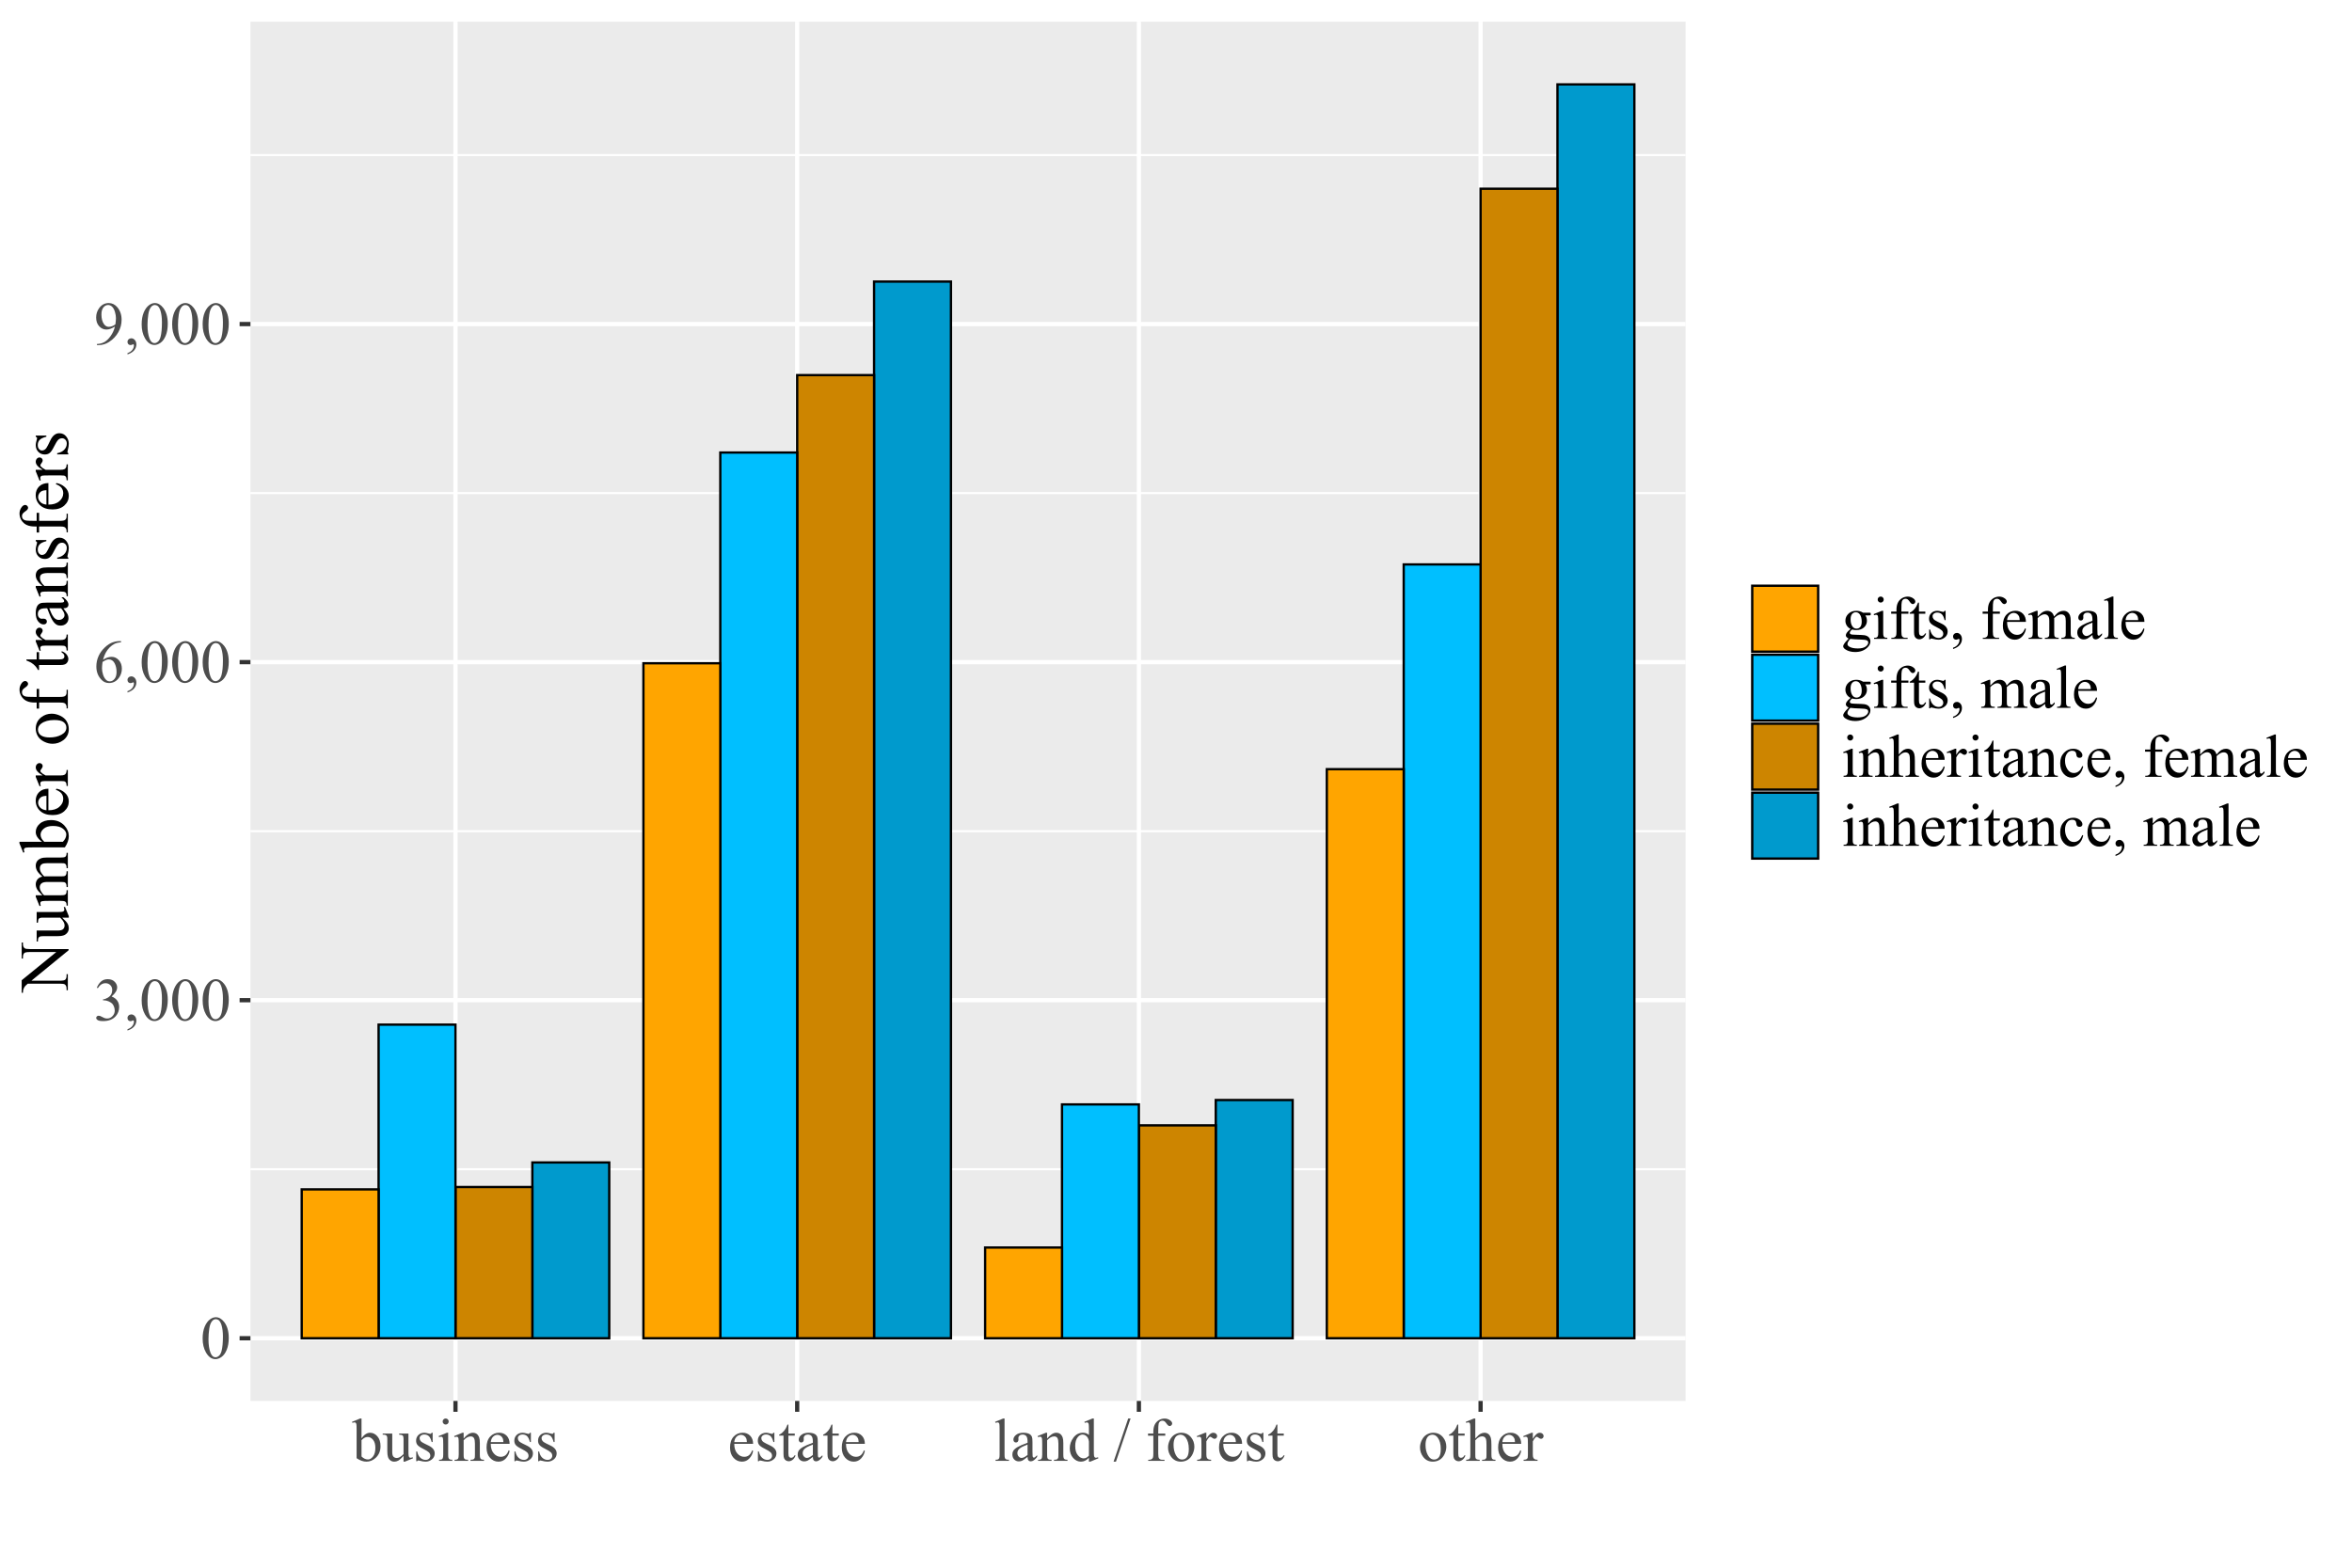 <?xml version="1.0" encoding="UTF-8"?>
<svg xmlns="http://www.w3.org/2000/svg" xmlns:xlink="http://www.w3.org/1999/xlink" width="1080pt" height="720pt" viewBox="0 0 1080 720" version="1.1">
<defs>
<g>
<symbol overflow="visible" id="glyph0-0">
<path style="stroke:none;" d="M 3.883 0 L 3.883 -17.5 L 17.883 -17.5 L 17.883 0 Z M 4.32 -0.438 L 17.445 -0.438 L 17.445 -17.062 L 4.32 -17.062 Z M 4.32 -0.438 "/>
</symbol>
<symbol overflow="visible" id="glyph0-1">
<path style="stroke:none;" d="M 1.012 -9.16 C 1.008 -11.27 1.328 -13.09 1.969 -14.621 C 2.605 -16.145 3.453 -17.281 4.512 -18.031 C 5.332 -18.621 6.18 -18.918 7.055 -18.922 C 8.477 -18.918 9.75 -18.195 10.883 -16.75 C 12.289 -14.949 12.996 -12.516 13 -9.445 C 12.996 -7.293 12.688 -5.465 12.07 -3.965 C 11.449 -2.461 10.656 -1.371 9.699 -0.691 C 8.734 -0.012 7.809 0.328 6.918 0.328 C 5.148 0.328 3.676 -0.715 2.5 -2.805 C 1.504 -4.559 1.008 -6.676 1.012 -9.16 Z M 3.691 -8.82 C 3.691 -6.266 4.004 -4.184 4.633 -2.57 C 5.152 -1.207 5.93 -0.527 6.961 -0.531 C 7.449 -0.527 7.957 -0.75 8.488 -1.195 C 9.016 -1.637 9.418 -2.375 9.695 -3.418 C 10.109 -4.98 10.316 -7.191 10.32 -10.047 C 10.316 -12.16 10.098 -13.926 9.664 -15.34 C 9.332 -16.387 8.91 -17.129 8.395 -17.57 C 8.02 -17.867 7.566 -18.016 7.039 -18.02 C 6.414 -18.016 5.863 -17.738 5.387 -17.188 C 4.727 -16.426 4.281 -15.238 4.047 -13.617 C 3.809 -11.992 3.691 -10.391 3.691 -8.82 Z M 3.691 -8.82 "/>
</symbol>
<symbol overflow="visible" id="glyph0-2">
<path style="stroke:none;" d="M 1.422 -15.012 C 1.949 -16.258 2.617 -17.219 3.422 -17.902 C 4.227 -18.578 5.23 -18.918 6.438 -18.922 C 7.922 -18.918 9.062 -18.438 9.859 -17.473 C 10.457 -16.75 10.758 -15.98 10.758 -15.164 C 10.758 -13.812 9.91 -12.414 8.219 -10.977 C 9.355 -10.527 10.215 -9.891 10.801 -9.062 C 11.379 -8.23 11.672 -7.258 11.676 -6.141 C 11.672 -4.535 11.16 -3.145 10.145 -1.969 C 8.809 -0.438 6.883 0.328 4.359 0.328 C 3.109 0.328 2.258 0.176 1.809 -0.137 C 1.355 -0.441 1.129 -0.773 1.133 -1.133 C 1.129 -1.395 1.238 -1.629 1.453 -1.832 C 1.668 -2.031 1.926 -2.133 2.227 -2.133 C 2.453 -2.133 2.684 -2.094 2.926 -2.023 C 3.074 -1.973 3.426 -1.809 3.977 -1.523 C 4.52 -1.234 4.898 -1.062 5.113 -1.012 C 5.445 -0.906 5.805 -0.855 6.195 -0.859 C 7.117 -0.855 7.926 -1.215 8.617 -1.941 C 9.305 -2.66 9.648 -3.516 9.652 -4.5 C 9.648 -5.219 9.488 -5.918 9.172 -6.602 C 8.934 -7.109 8.676 -7.496 8.395 -7.766 C 8 -8.125 7.461 -8.457 6.781 -8.758 C 6.094 -9.051 5.398 -9.199 4.688 -9.203 L 4.25 -9.203 L 4.25 -9.609 C 4.969 -9.703 5.691 -9.961 6.418 -10.391 C 7.141 -10.812 7.668 -11.328 8 -11.934 C 8.324 -12.531 8.488 -13.191 8.492 -13.918 C 8.488 -14.855 8.195 -15.617 7.609 -16.195 C 7.02 -16.773 6.289 -17.062 5.414 -17.062 C 4 -17.062 2.82 -16.305 1.875 -14.793 Z M 1.422 -15.012 "/>
</symbol>
<symbol overflow="visible" id="glyph0-3">
<path style="stroke:none;" d="M 1.504 4.664 L 1.504 4.062 C 2.441 3.746 3.168 3.266 3.684 2.617 C 4.195 1.965 4.453 1.273 4.457 0.547 C 4.453 0.371 4.414 0.227 4.336 0.109 C 4.27 0.027 4.203 -0.012 4.141 -0.016 C 4.039 -0.012 3.82 0.078 3.484 0.258 C 3.32 0.34 3.148 0.379 2.969 0.383 C 2.52 0.379 2.164 0.25 1.898 -0.012 C 1.633 -0.277 1.5 -0.641 1.504 -1.109 C 1.5 -1.551 1.672 -1.934 2.016 -2.254 C 2.359 -2.57 2.773 -2.73 3.266 -2.734 C 3.867 -2.73 4.406 -2.469 4.875 -1.949 C 5.344 -1.422 5.578 -0.73 5.578 0.137 C 5.578 1.074 5.25 1.949 4.602 2.754 C 3.945 3.559 2.914 4.195 1.504 4.664 Z M 1.504 4.664 "/>
</symbol>
<symbol overflow="visible" id="glyph0-4">
<path style="stroke:none;" d="M 12.551 -18.922 L 12.551 -18.414 C 11.348 -18.293 10.363 -18.055 9.602 -17.695 C 8.84 -17.336 8.09 -16.785 7.348 -16.051 C 6.605 -15.309 5.988 -14.488 5.504 -13.582 C 5.012 -12.676 4.605 -11.598 4.281 -10.352 C 5.59 -11.25 6.906 -11.699 8.23 -11.703 C 9.496 -11.699 10.594 -11.191 11.527 -10.172 C 12.453 -9.148 12.918 -7.836 12.922 -6.234 C 12.918 -4.684 12.449 -3.27 11.512 -1.996 C 10.379 -0.445 8.883 0.328 7.027 0.328 C 5.754 0.328 4.68 -0.09 3.801 -0.93 C 2.066 -2.559 1.199 -4.672 1.203 -7.273 C 1.199 -8.93 1.531 -10.508 2.199 -12.004 C 2.863 -13.496 3.816 -14.82 5.051 -15.98 C 6.285 -17.137 7.469 -17.918 8.602 -18.32 C 9.73 -18.719 10.781 -18.918 11.758 -18.922 Z M 4.047 -9.352 C 3.879 -8.121 3.797 -7.125 3.801 -6.371 C 3.797 -5.492 3.957 -4.543 4.285 -3.52 C 4.605 -2.492 5.086 -1.68 5.727 -1.078 C 6.188 -0.648 6.754 -0.434 7.422 -0.438 C 8.215 -0.434 8.922 -0.809 9.547 -1.559 C 10.168 -2.305 10.48 -3.371 10.484 -4.758 C 10.48 -6.312 10.172 -7.66 9.555 -8.805 C 8.934 -9.941 8.055 -10.512 6.918 -10.516 C 6.57 -10.512 6.199 -10.438 5.805 -10.297 C 5.406 -10.148 4.82 -9.836 4.047 -9.352 Z M 4.047 -9.352 "/>
</symbol>
<symbol overflow="visible" id="glyph0-5">
<path style="stroke:none;" d="M 1.477 0.383 L 1.477 -0.125 C 2.66 -0.137 3.762 -0.414 4.785 -0.949 C 5.805 -1.48 6.789 -2.41 7.742 -3.746 C 8.691 -5.074 9.355 -6.539 9.734 -8.133 C 8.297 -7.211 7.004 -6.75 5.852 -6.754 C 4.547 -6.75 3.43 -7.254 2.504 -8.262 C 1.57 -9.27 1.105 -10.605 1.109 -12.277 C 1.105 -13.895 1.57 -15.34 2.5 -16.609 C 3.621 -18.148 5.086 -18.918 6.891 -18.922 C 8.41 -18.918 9.711 -18.289 10.801 -17.035 C 12.129 -15.473 12.797 -13.551 12.797 -11.266 C 12.797 -9.203 12.289 -7.281 11.277 -5.5 C 10.266 -3.715 8.859 -2.238 7.055 -1.066 C 5.586 -0.102 3.984 0.379 2.258 0.383 Z M 9.953 -9.148 C 10.113 -10.328 10.195 -11.277 10.199 -11.992 C 10.195 -12.871 10.043 -13.824 9.746 -14.852 C 9.441 -15.875 9.016 -16.66 8.469 -17.211 C 7.914 -17.754 7.289 -18.027 6.59 -18.031 C 5.777 -18.027 5.066 -17.664 4.457 -16.938 C 3.844 -16.207 3.539 -15.125 3.539 -13.688 C 3.539 -11.762 3.945 -10.254 4.758 -9.172 C 5.352 -8.387 6.078 -7.996 6.945 -8 C 7.359 -7.996 7.855 -8.098 8.434 -8.301 C 9.004 -8.5 9.512 -8.781 9.953 -9.148 Z M 9.953 -9.148 "/>
</symbol>
<symbol overflow="visible" id="glyph0-6">
<path style="stroke:none;" d="M 4.305 -10.363 C 5.516 -12.047 6.824 -12.891 8.23 -12.891 C 9.512 -12.891 10.633 -12.34 11.594 -11.242 C 12.551 -10.145 13.031 -8.645 13.031 -6.742 C 13.031 -4.516 12.289 -2.723 10.812 -1.367 C 9.543 -0.199 8.133 0.379 6.578 0.383 C 5.848 0.379 5.105 0.25 4.355 -0.012 C 3.598 -0.277 2.832 -0.672 2.051 -1.203 L 2.051 -14.18 C 2.051 -15.602 2.016 -16.477 1.945 -16.805 C 1.875 -17.133 1.766 -17.355 1.625 -17.473 C 1.477 -17.59 1.297 -17.648 1.078 -17.648 C 0.82 -17.648 0.5 -17.574 0.125 -17.43 L -0.07 -17.91 L 3.691 -19.441 L 4.305 -19.441 Z M 4.305 -9.488 L 4.305 -1.996 C 4.77 -1.539 5.25 -1.195 5.746 -0.965 C 6.242 -0.73 6.75 -0.613 7.273 -0.617 C 8.098 -0.613 8.871 -1.07 9.59 -1.984 C 10.305 -2.895 10.664 -4.219 10.664 -5.961 C 10.664 -7.562 10.305 -8.797 9.59 -9.66 C 8.871 -10.52 8.059 -10.949 7.148 -10.953 C 6.664 -10.949 6.18 -10.828 5.703 -10.582 C 5.336 -10.398 4.871 -10.031 4.305 -9.488 Z M 4.305 -9.488 "/>
</symbol>
<symbol overflow="visible" id="glyph0-7">
<path style="stroke:none;" d="M 11.852 -12.523 L 11.852 -4.938 C 11.848 -3.484 11.883 -2.598 11.953 -2.273 C 12.023 -1.949 12.133 -1.723 12.281 -1.598 C 12.43 -1.469 12.605 -1.406 12.812 -1.406 C 13.09 -1.406 13.406 -1.484 13.766 -1.641 L 13.961 -1.164 L 10.211 0.383 L 9.598 0.383 L 9.598 -2.27 C 8.52 -1.098 7.699 -0.363 7.137 -0.066 C 6.57 0.234 5.973 0.379 5.344 0.383 C 4.641 0.379 4.031 0.18 3.52 -0.227 C 3.004 -0.629 2.648 -1.152 2.449 -1.793 C 2.246 -2.43 2.145 -3.332 2.148 -4.5 L 2.148 -10.09 C 2.145 -10.68 2.082 -11.09 1.957 -11.32 C 1.828 -11.547 1.637 -11.723 1.387 -11.848 C 1.133 -11.969 0.68 -12.023 0.027 -12.016 L 0.027 -12.523 L 4.414 -12.523 L 4.414 -4.141 C 4.41 -2.973 4.613 -2.207 5.023 -1.844 C 5.426 -1.477 5.918 -1.293 6.492 -1.297 C 6.883 -1.293 7.324 -1.418 7.824 -1.668 C 8.316 -1.914 8.91 -2.383 9.598 -3.078 L 9.598 -10.172 C 9.598 -10.883 9.465 -11.363 9.207 -11.613 C 8.945 -11.863 8.406 -11.996 7.586 -12.016 L 7.586 -12.523 Z M 11.852 -12.523 "/>
</symbol>
<symbol overflow="visible" id="glyph0-8">
<path style="stroke:none;" d="M 8.969 -12.891 L 8.969 -8.625 L 8.516 -8.625 C 8.168 -9.965 7.727 -10.875 7.184 -11.359 C 6.641 -11.84 5.949 -12.082 5.113 -12.086 C 4.473 -12.082 3.957 -11.914 3.566 -11.578 C 3.172 -11.242 2.977 -10.867 2.98 -10.461 C 2.977 -9.945 3.121 -9.508 3.418 -9.148 C 3.699 -8.77 4.273 -8.375 5.141 -7.957 L 7.137 -6.984 C 8.988 -6.082 9.914 -4.891 9.914 -3.418 C 9.914 -2.277 9.48 -1.359 8.621 -0.664 C 7.754 0.035 6.789 0.379 5.727 0.383 C 4.957 0.379 4.082 0.246 3.102 -0.027 C 2.797 -0.117 2.555 -0.164 2.367 -0.164 C 2.156 -0.164 1.992 -0.047 1.875 0.191 L 1.422 0.191 L 1.422 -4.281 L 1.875 -4.281 C 2.129 -3.004 2.613 -2.043 3.336 -1.395 C 4.051 -0.746 4.859 -0.422 5.758 -0.422 C 6.383 -0.422 6.895 -0.605 7.293 -0.977 C 7.688 -1.344 7.887 -1.789 7.891 -2.312 C 7.887 -2.938 7.664 -3.465 7.227 -3.895 C 6.781 -4.32 5.898 -4.863 4.578 -5.523 C 3.254 -6.176 2.391 -6.77 1.984 -7.301 C 1.57 -7.816 1.363 -8.473 1.367 -9.27 C 1.363 -10.297 1.719 -11.156 2.426 -11.852 C 3.129 -12.543 4.043 -12.891 5.168 -12.891 C 5.66 -12.891 6.258 -12.785 6.961 -12.578 C 7.422 -12.441 7.73 -12.375 7.891 -12.375 C 8.035 -12.375 8.148 -12.406 8.23 -12.469 C 8.309 -12.531 8.402 -12.672 8.516 -12.891 Z M 8.969 -12.891 "/>
</symbol>
<symbol overflow="visible" id="glyph0-9">
<path style="stroke:none;" d="M 4.062 -19.441 C 4.438 -19.441 4.762 -19.305 5.035 -19.035 C 5.301 -18.766 5.438 -18.441 5.441 -18.062 C 5.438 -17.676 5.301 -17.348 5.035 -17.074 C 4.762 -16.801 4.438 -16.664 4.062 -16.664 C 3.672 -16.664 3.344 -16.801 3.074 -17.074 C 2.797 -17.348 2.66 -17.676 2.664 -18.062 C 2.66 -18.441 2.793 -18.766 3.066 -19.035 C 3.332 -19.305 3.664 -19.441 4.062 -19.441 Z M 5.195 -12.891 L 5.195 -2.828 C 5.191 -2.043 5.25 -1.523 5.367 -1.266 C 5.48 -1.004 5.648 -0.809 5.871 -0.684 C 6.094 -0.555 6.5 -0.492 7.094 -0.492 L 7.094 0 L 1.012 0 L 1.012 -0.492 C 1.621 -0.492 2.031 -0.551 2.242 -0.668 C 2.449 -0.785 2.613 -0.98 2.738 -1.258 C 2.859 -1.527 2.922 -2.051 2.926 -2.828 L 2.926 -7.656 C 2.922 -9.012 2.883 -9.891 2.805 -10.297 C 2.738 -10.586 2.637 -10.789 2.5 -10.902 C 2.363 -11.016 2.176 -11.074 1.941 -11.074 C 1.684 -11.074 1.375 -11.004 1.012 -10.867 L 0.82 -11.359 L 4.594 -12.891 Z M 5.195 -12.891 "/>
</symbol>
<symbol overflow="visible" id="glyph0-10">
<path style="stroke:none;" d="M 4.523 -10.242 C 5.992 -12.008 7.391 -12.891 8.723 -12.891 C 9.406 -12.891 9.996 -12.719 10.488 -12.379 C 10.98 -12.035 11.371 -11.473 11.664 -10.691 C 11.859 -10.141 11.957 -9.301 11.961 -8.176 L 11.961 -2.828 C 11.957 -2.035 12.023 -1.5 12.156 -1.219 C 12.254 -0.988 12.414 -0.809 12.641 -0.684 C 12.859 -0.555 13.273 -0.492 13.875 -0.492 L 13.875 0 L 7.684 0 L 7.684 -0.492 L 7.945 -0.492 C 8.527 -0.492 8.934 -0.578 9.168 -0.758 C 9.398 -0.93 9.559 -1.195 9.652 -1.547 C 9.684 -1.68 9.703 -2.105 9.707 -2.828 L 9.707 -7.957 C 9.703 -9.094 9.555 -9.918 9.262 -10.438 C 8.965 -10.949 8.465 -11.207 7.766 -11.211 C 6.68 -11.207 5.602 -10.617 4.523 -9.434 L 4.523 -2.828 C 4.523 -1.98 4.574 -1.457 4.676 -1.258 C 4.801 -0.988 4.977 -0.793 5.203 -0.676 C 5.426 -0.551 5.879 -0.492 6.562 -0.492 L 6.562 0 L 0.367 0 L 0.367 -0.492 L 0.641 -0.492 C 1.277 -0.492 1.711 -0.652 1.934 -0.977 C 2.156 -1.297 2.266 -1.914 2.27 -2.828 L 2.27 -7.477 C 2.266 -8.98 2.23 -9.895 2.164 -10.227 C 2.094 -10.551 1.992 -10.773 1.852 -10.895 C 1.711 -11.012 1.52 -11.074 1.285 -11.074 C 1.027 -11.074 0.723 -11.004 0.367 -10.867 L 0.164 -11.359 L 3.938 -12.891 L 4.523 -12.891 Z M 4.523 -10.242 "/>
</symbol>
<symbol overflow="visible" id="glyph0-11">
<path style="stroke:none;" d="M 2.98 -7.805 C 2.969 -5.945 3.422 -4.484 4.336 -3.43 C 5.246 -2.367 6.316 -1.84 7.547 -1.844 C 8.367 -1.84 9.078 -2.066 9.684 -2.52 C 10.289 -2.973 10.797 -3.746 11.211 -4.84 L 11.633 -4.566 C 11.438 -3.316 10.883 -2.18 9.965 -1.156 C 9.043 -0.129 7.891 0.379 6.508 0.383 C 5 0.379 3.711 -0.203 2.645 -1.375 C 1.57 -2.543 1.035 -4.117 1.039 -6.098 C 1.035 -8.238 1.586 -9.91 2.688 -11.109 C 3.785 -12.305 5.164 -12.902 6.82 -12.906 C 8.227 -12.902 9.379 -12.441 10.281 -11.52 C 11.18 -10.594 11.629 -9.355 11.633 -7.805 Z M 2.98 -8.602 L 8.777 -8.602 C 8.73 -9.402 8.633 -9.965 8.492 -10.297 C 8.258 -10.805 7.918 -11.207 7.473 -11.5 C 7.02 -11.789 6.547 -11.934 6.055 -11.938 C 5.297 -11.934 4.621 -11.641 4.027 -11.055 C 3.426 -10.465 3.078 -9.648 2.98 -8.602 Z M 2.98 -8.602 "/>
</symbol>
<symbol overflow="visible" id="glyph0-12">
<path style="stroke:none;" d="M 4.512 -16.641 L 4.512 -12.523 L 7.438 -12.523 L 7.438 -11.566 L 4.512 -11.566 L 4.512 -3.445 C 4.512 -2.633 4.625 -2.086 4.859 -1.805 C 5.09 -1.523 5.391 -1.383 5.758 -1.383 C 6.055 -1.383 6.344 -1.473 6.629 -1.66 C 6.91 -1.844 7.133 -2.121 7.289 -2.488 L 7.82 -2.488 C 7.5 -1.594 7.051 -0.922 6.469 -0.473 C 5.883 -0.023 5.281 0.199 4.664 0.203 C 4.242 0.199 3.828 0.086 3.43 -0.145 C 3.023 -0.375 2.73 -0.707 2.543 -1.141 C 2.352 -1.57 2.254 -2.238 2.258 -3.145 L 2.258 -11.566 L 0.273 -11.566 L 0.273 -12.016 C 0.77 -12.215 1.281 -12.555 1.809 -13.035 C 2.332 -13.512 2.801 -14.078 3.211 -14.738 C 3.422 -15.082 3.711 -15.719 4.086 -16.641 Z M 4.512 -16.641 "/>
</symbol>
<symbol overflow="visible" id="glyph0-13">
<path style="stroke:none;" d="M 7.969 -1.805 C 6.684 -0.809 5.875 -0.234 5.551 -0.082 C 5.055 0.145 4.531 0.258 3.977 0.258 C 3.109 0.258 2.398 -0.035 1.84 -0.629 C 1.277 -1.215 0.996 -1.996 1 -2.969 C 0.996 -3.574 1.133 -4.102 1.406 -4.555 C 1.781 -5.172 2.43 -5.758 3.355 -6.305 C 4.277 -6.852 5.816 -7.516 7.969 -8.297 L 7.969 -8.789 C 7.969 -10.039 7.77 -10.895 7.375 -11.359 C 6.977 -11.824 6.402 -12.059 5.648 -12.059 C 5.07 -12.059 4.613 -11.902 4.281 -11.594 C 3.93 -11.281 3.754 -10.926 3.758 -10.527 L 3.789 -9.734 C 3.785 -9.312 3.676 -8.988 3.465 -8.762 C 3.246 -8.531 2.969 -8.418 2.625 -8.422 C 2.285 -8.418 2.008 -8.539 1.797 -8.777 C 1.582 -9.012 1.477 -9.336 1.477 -9.75 C 1.477 -10.531 1.875 -11.25 2.68 -11.906 C 3.477 -12.562 4.602 -12.891 6.055 -12.891 C 7.164 -12.891 8.078 -12.703 8.789 -12.332 C 9.328 -12.047 9.723 -11.605 9.98 -11.008 C 10.141 -10.613 10.223 -9.812 10.227 -8.602 L 10.227 -4.348 C 10.223 -3.152 10.246 -2.418 10.293 -2.152 C 10.336 -1.879 10.41 -1.699 10.52 -1.613 C 10.621 -1.52 10.742 -1.477 10.883 -1.477 C 11.023 -1.477 11.152 -1.508 11.266 -1.57 C 11.457 -1.688 11.828 -2.02 12.375 -2.57 L 12.375 -1.805 C 11.352 -0.438 10.375 0.246 9.445 0.246 C 9 0.246 8.645 0.094 8.379 -0.219 C 8.113 -0.523 7.977 -1.055 7.969 -1.805 Z M 7.969 -2.695 L 7.969 -7.465 C 6.594 -6.918 5.703 -6.531 5.305 -6.305 C 4.582 -5.902 4.07 -5.48 3.762 -5.047 C 3.449 -4.605 3.293 -4.129 3.297 -3.609 C 3.293 -2.953 3.488 -2.406 3.883 -1.977 C 4.27 -1.539 4.719 -1.324 5.234 -1.328 C 5.922 -1.324 6.836 -1.781 7.969 -2.695 Z M 7.969 -2.695 "/>
</symbol>
<symbol overflow="visible" id="glyph0-14">
<path style="stroke:none;" d="M 5.18 -19.441 L 5.18 -2.828 C 5.18 -2.043 5.234 -1.523 5.352 -1.273 C 5.461 -1.016 5.637 -0.824 5.879 -0.691 C 6.113 -0.559 6.555 -0.492 7.203 -0.492 L 7.203 0 L 1.066 0 L 1.066 -0.492 C 1.641 -0.492 2.031 -0.551 2.242 -0.668 C 2.449 -0.785 2.613 -0.98 2.734 -1.258 C 2.852 -1.527 2.91 -2.051 2.914 -2.828 L 2.914 -14.203 C 2.91 -15.617 2.879 -16.484 2.816 -16.809 C 2.75 -17.133 2.648 -17.355 2.508 -17.473 C 2.367 -17.59 2.188 -17.648 1.969 -17.648 C 1.73 -17.648 1.43 -17.574 1.066 -17.43 L 0.836 -17.91 L 4.566 -19.441 Z M 5.18 -19.441 "/>
</symbol>
<symbol overflow="visible" id="glyph0-15">
<path style="stroke:none;" d="M 9.719 -1.406 C 9.105 -0.77 8.508 -0.312 7.93 -0.035 C 7.344 0.242 6.715 0.379 6.043 0.383 C 4.672 0.379 3.48 -0.188 2.461 -1.332 C 1.438 -2.473 0.926 -3.945 0.93 -5.742 C 0.926 -7.539 1.492 -9.18 2.625 -10.672 C 3.754 -12.156 5.207 -12.902 6.984 -12.906 C 8.086 -12.902 8.996 -12.551 9.719 -11.852 L 9.719 -14.164 C 9.715 -15.594 9.68 -16.477 9.617 -16.805 C 9.547 -17.133 9.441 -17.355 9.297 -17.473 C 9.148 -17.59 8.965 -17.648 8.75 -17.648 C 8.508 -17.648 8.195 -17.574 7.805 -17.43 L 7.629 -17.91 L 11.359 -19.441 L 11.977 -19.441 L 11.977 -4.961 C 11.977 -3.492 12.008 -2.598 12.078 -2.273 C 12.141 -1.949 12.25 -1.723 12.406 -1.598 C 12.555 -1.469 12.73 -1.406 12.934 -1.406 C 13.176 -1.406 13.504 -1.484 13.918 -1.641 L 14.07 -1.164 L 10.352 0.383 L 9.719 0.383 Z M 9.719 -2.367 L 9.719 -8.82 C 9.664 -9.438 9.5 -10.004 9.23 -10.516 C 8.953 -11.023 8.59 -11.406 8.141 -11.668 C 7.688 -11.926 7.25 -12.059 6.82 -12.059 C 6.016 -12.059 5.301 -11.695 4.676 -10.977 C 3.844 -10.023 3.426 -8.641 3.43 -6.82 C 3.426 -4.98 3.828 -3.57 4.633 -2.59 C 5.434 -1.609 6.328 -1.117 7.312 -1.121 C 8.141 -1.117 8.941 -1.535 9.719 -2.367 Z M 9.719 -2.367 "/>
</symbol>
<symbol overflow="visible" id="glyph0-16">
<path style="stroke:none;" d=""/>
</symbol>
<symbol overflow="visible" id="glyph0-17">
<path style="stroke:none;" d="M 7.848 -19.441 L 1.133 0.383 L 0.039 0.383 L 6.754 -19.441 Z M 7.848 -19.441 "/>
</symbol>
<symbol overflow="visible" id="glyph0-18">
<path style="stroke:none;" d="M 5.77 -11.539 L 5.77 -3.309 C 5.766 -2.141 5.895 -1.402 6.152 -1.094 C 6.488 -0.691 6.938 -0.492 7.508 -0.492 L 8.641 -0.492 L 8.641 0 L 1.164 0 L 1.164 -0.492 L 1.723 -0.492 C 2.086 -0.492 2.418 -0.582 2.719 -0.766 C 3.02 -0.945 3.227 -1.191 3.344 -1.504 C 3.457 -1.812 3.516 -2.414 3.516 -3.309 L 3.516 -11.539 L 1.078 -11.539 L 1.078 -12.523 L 3.516 -12.523 L 3.516 -13.344 C 3.516 -14.59 3.715 -15.648 4.117 -16.516 C 4.516 -17.379 5.129 -18.078 5.953 -18.613 C 6.777 -19.145 7.703 -19.41 8.734 -19.414 C 9.691 -19.41 10.57 -19.102 11.375 -18.484 C 11.898 -18.07 12.164 -17.609 12.168 -17.102 C 12.164 -16.828 12.047 -16.57 11.812 -16.332 C 11.574 -16.086 11.316 -15.965 11.047 -15.969 C 10.836 -15.965 10.617 -16.043 10.383 -16.195 C 10.148 -16.344 9.863 -16.664 9.527 -17.164 C 9.191 -17.656 8.883 -17.992 8.602 -18.172 C 8.316 -18.34 8 -18.426 7.656 -18.43 C 7.234 -18.426 6.879 -18.316 6.59 -18.094 C 6.297 -17.867 6.086 -17.52 5.961 -17.055 C 5.828 -16.582 5.766 -15.371 5.77 -13.426 L 5.77 -12.523 L 8.996 -12.523 L 8.996 -11.539 Z M 5.77 -11.539 "/>
</symbol>
<symbol overflow="visible" id="glyph0-19">
<path style="stroke:none;" d="M 7 -12.891 C 8.895 -12.891 10.418 -12.172 11.566 -10.734 C 12.543 -9.5 13.031 -8.086 13.031 -6.492 C 13.031 -5.371 12.762 -4.234 12.223 -3.09 C 11.684 -1.938 10.941 -1.074 10 -0.492 C 9.055 0.09 8.004 0.379 6.852 0.383 C 4.961 0.379 3.461 -0.371 2.352 -1.875 C 1.41 -3.141 0.941 -4.562 0.945 -6.141 C 0.941 -7.285 1.227 -8.426 1.797 -9.562 C 2.363 -10.695 3.113 -11.531 4.047 -12.078 C 4.973 -12.617 5.957 -12.891 7 -12.891 Z M 6.578 -12.004 C 6.09 -12 5.605 -11.855 5.121 -11.57 C 4.633 -11.281 4.238 -10.777 3.938 -10.062 C 3.633 -9.34 3.48 -8.418 3.484 -7.289 C 3.48 -5.465 3.844 -3.891 4.57 -2.57 C 5.297 -1.246 6.25 -0.586 7.438 -0.586 C 8.32 -0.586 9.051 -0.949 9.625 -1.68 C 10.195 -2.406 10.48 -3.66 10.484 -5.441 C 10.48 -7.664 10.004 -9.414 9.051 -10.691 C 8.398 -11.562 7.574 -12 6.578 -12.004 Z M 6.578 -12.004 "/>
</symbol>
<symbol overflow="visible" id="glyph0-20">
<path style="stroke:none;" d="M 4.539 -12.891 L 4.539 -10.078 C 5.582 -11.953 6.656 -12.891 7.766 -12.891 C 8.262 -12.891 8.676 -12.738 9.008 -12.434 C 9.332 -12.129 9.496 -11.773 9.5 -11.375 C 9.496 -11.016 9.379 -10.715 9.145 -10.473 C 8.906 -10.223 8.625 -10.102 8.297 -10.102 C 7.977 -10.102 7.617 -10.258 7.227 -10.574 C 6.828 -10.887 6.535 -11.043 6.344 -11.047 C 6.176 -11.043 6 -10.953 5.812 -10.773 C 5.398 -10.395 4.973 -9.781 4.539 -8.93 L 4.539 -2.926 C 4.535 -2.23 4.621 -1.707 4.797 -1.352 C 4.914 -1.105 5.125 -0.902 5.426 -0.738 C 5.727 -0.574 6.16 -0.492 6.727 -0.492 L 6.727 0 L 0.312 0 L 0.312 -0.492 C 0.949 -0.492 1.426 -0.59 1.734 -0.793 C 1.961 -0.934 2.121 -1.168 2.215 -1.492 C 2.258 -1.645 2.277 -2.086 2.281 -2.816 L 2.281 -7.672 C 2.277 -9.125 2.25 -9.992 2.191 -10.273 C 2.133 -10.547 2.023 -10.75 1.863 -10.883 C 1.703 -11.008 1.504 -11.074 1.273 -11.074 C 0.984 -11.074 0.664 -11.004 0.312 -10.867 L 0.18 -11.359 L 3.965 -12.891 Z M 4.539 -12.891 "/>
</symbol>
<symbol overflow="visible" id="glyph0-21">
<path style="stroke:none;" d="M 4.555 -19.441 L 4.555 -10.281 C 5.562 -11.391 6.363 -12.102 6.957 -12.418 C 7.547 -12.73 8.141 -12.891 8.734 -12.891 C 9.445 -12.891 10.059 -12.695 10.57 -12.305 C 11.078 -11.914 11.453 -11.297 11.703 -10.461 C 11.871 -9.875 11.957 -8.809 11.961 -7.258 L 11.961 -2.828 C 11.957 -2.035 12.023 -1.492 12.156 -1.203 C 12.242 -0.98 12.395 -0.809 12.617 -0.684 C 12.832 -0.555 13.234 -0.492 13.82 -0.492 L 13.82 0 L 7.672 0 L 7.672 -0.492 L 7.957 -0.492 C 8.539 -0.492 8.941 -0.578 9.172 -0.758 C 9.398 -0.93 9.559 -1.195 9.652 -1.547 C 9.676 -1.691 9.691 -2.117 9.695 -2.828 L 9.695 -7.258 C 9.691 -8.625 9.621 -9.523 9.48 -9.953 C 9.34 -10.379 9.113 -10.699 8.805 -10.914 C 8.492 -11.129 8.117 -11.238 7.684 -11.238 C 7.234 -11.238 6.77 -11.117 6.289 -10.883 C 5.801 -10.641 5.223 -10.164 4.555 -9.445 L 4.555 -2.828 C 4.551 -1.973 4.598 -1.441 4.695 -1.23 C 4.789 -1.02 4.969 -0.844 5.227 -0.703 C 5.484 -0.562 5.934 -0.492 6.578 -0.492 L 6.578 0 L 0.367 0 L 0.367 -0.492 C 0.922 -0.492 1.359 -0.578 1.68 -0.75 C 1.859 -0.844 2.004 -1.016 2.117 -1.273 C 2.223 -1.523 2.277 -2.043 2.281 -2.828 L 2.281 -14.164 C 2.277 -15.594 2.246 -16.477 2.18 -16.805 C 2.109 -17.133 2.004 -17.355 1.867 -17.473 C 1.723 -17.59 1.531 -17.648 1.297 -17.648 C 1.102 -17.648 0.793 -17.574 0.367 -17.43 L 0.18 -17.91 L 3.922 -19.441 Z M 4.555 -19.441 "/>
</symbol>
<symbol overflow="visible" id="glyph0-22">
<path style="stroke:none;" d="M 4.227 -4.566 C 3.457 -4.934 2.871 -5.457 2.461 -6.129 C 2.047 -6.801 1.84 -7.539 1.844 -8.352 C 1.84 -9.586 2.309 -10.652 3.246 -11.551 C 4.18 -12.441 5.375 -12.891 6.836 -12.891 C 8.027 -12.891 9.062 -12.598 9.938 -12.016 L 12.594 -12.016 C 12.98 -12.012 13.207 -12 13.273 -11.98 C 13.336 -11.957 13.383 -11.918 13.414 -11.867 C 13.461 -11.781 13.488 -11.637 13.492 -11.43 C 13.488 -11.191 13.465 -11.027 13.426 -10.938 C 13.395 -10.887 13.348 -10.852 13.281 -10.828 C 13.211 -10.801 12.98 -10.785 12.594 -10.789 L 10.965 -10.789 C 11.473 -10.129 11.73 -9.293 11.73 -8.273 C 11.73 -7.105 11.281 -6.105 10.391 -5.277 C 9.492 -4.445 8.297 -4.031 6.797 -4.031 C 6.176 -4.031 5.539 -4.121 4.895 -4.305 C 4.488 -3.957 4.219 -3.656 4.078 -3.398 C 3.938 -3.137 3.867 -2.914 3.867 -2.734 C 3.867 -2.574 3.941 -2.422 4.094 -2.281 C 4.242 -2.133 4.535 -2.031 4.977 -1.969 C 5.227 -1.93 5.867 -1.898 6.891 -1.875 C 8.766 -1.828 9.98 -1.762 10.539 -1.68 C 11.387 -1.559 12.062 -1.246 12.57 -0.738 C 13.07 -0.23 13.324 0.398 13.328 1.148 C 13.324 2.18 12.844 3.145 11.883 4.047 C 10.461 5.375 8.605 6.039 6.316 6.043 C 4.559 6.039 3.07 5.645 1.859 4.852 C 1.172 4.398 0.832 3.922 0.836 3.43 C 0.832 3.207 0.883 2.988 0.984 2.773 C 1.141 2.434 1.457 1.965 1.941 1.367 C 2.004 1.281 2.469 0.793 3.336 -0.109 C 2.859 -0.387 2.527 -0.641 2.332 -0.867 C 2.137 -1.09 2.039 -1.34 2.039 -1.625 C 2.039 -1.941 2.168 -2.316 2.426 -2.746 C 2.684 -3.172 3.281 -3.777 4.227 -4.566 Z M 6.602 -12.234 C 5.926 -12.234 5.363 -11.965 4.91 -11.43 C 4.453 -10.891 4.223 -10.066 4.227 -8.953 C 4.223 -7.516 4.535 -6.398 5.156 -5.605 C 5.629 -5 6.23 -4.699 6.961 -4.703 C 7.652 -4.699 8.219 -4.957 8.668 -5.48 C 9.109 -5.996 9.332 -6.812 9.336 -7.93 C 9.332 -9.375 9.02 -10.512 8.395 -11.336 C 7.926 -11.934 7.328 -12.234 6.602 -12.234 Z M 4.086 0 C 3.656 0.461 3.336 0.891 3.117 1.297 C 2.898 1.695 2.789 2.066 2.789 2.406 C 2.789 2.84 3.051 3.223 3.582 3.555 C 4.488 4.117 5.805 4.398 7.531 4.402 C 9.168 4.398 10.379 4.109 11.16 3.531 C 11.938 2.949 12.328 2.332 12.332 1.68 C 12.328 1.203 12.094 0.867 11.633 0.672 C 11.156 0.465 10.219 0.344 8.82 0.312 C 6.766 0.258 5.188 0.156 4.086 0 Z M 4.086 0 "/>
</symbol>
<symbol overflow="visible" id="glyph0-23">
<path style="stroke:none;" d="M 4.594 -10.227 C 5.504 -11.133 6.039 -11.656 6.207 -11.797 C 6.613 -12.141 7.055 -12.41 7.531 -12.605 C 8 -12.793 8.473 -12.891 8.941 -12.891 C 9.723 -12.891 10.395 -12.66 10.965 -12.207 C 11.527 -11.746 11.906 -11.086 12.102 -10.227 C 13.035 -11.316 13.828 -12.035 14.477 -12.379 C 15.121 -12.719 15.789 -12.891 16.477 -12.891 C 17.141 -12.891 17.727 -12.719 18.242 -12.379 C 18.754 -12.035 19.164 -11.477 19.469 -10.703 C 19.668 -10.176 19.77 -9.348 19.77 -8.219 L 19.77 -2.828 C 19.77 -2.043 19.828 -1.508 19.945 -1.219 C 20.039 -1.016 20.207 -0.844 20.453 -0.703 C 20.695 -0.562 21.098 -0.492 21.656 -0.492 L 21.656 0 L 15.477 0 L 15.477 -0.492 L 15.734 -0.492 C 16.27 -0.492 16.691 -0.594 16.992 -0.805 C 17.203 -0.945 17.352 -1.18 17.445 -1.504 C 17.477 -1.656 17.496 -2.098 17.5 -2.828 L 17.5 -8.219 C 17.496 -9.238 17.375 -9.957 17.133 -10.375 C 16.773 -10.957 16.203 -11.25 15.422 -11.25 C 14.938 -11.25 14.449 -11.129 13.965 -10.887 C 13.473 -10.645 12.883 -10.195 12.195 -9.543 L 12.168 -9.391 L 12.195 -8.805 L 12.195 -2.828 C 12.191 -1.973 12.242 -1.441 12.34 -1.23 C 12.434 -1.02 12.613 -0.844 12.879 -0.703 C 13.141 -0.562 13.59 -0.492 14.234 -0.492 L 14.234 0 L 7.902 0 L 7.902 -0.492 C 8.594 -0.492 9.07 -0.574 9.328 -0.738 C 9.586 -0.902 9.766 -1.148 9.871 -1.477 C 9.914 -1.633 9.938 -2.082 9.938 -2.828 L 9.938 -8.219 C 9.938 -9.238 9.785 -9.973 9.488 -10.418 C 9.082 -11 8.523 -11.289 7.805 -11.293 C 7.312 -11.289 6.824 -11.16 6.344 -10.898 C 5.586 -10.496 5.004 -10.043 4.594 -9.543 L 4.594 -2.828 C 4.594 -2.008 4.648 -1.477 4.766 -1.23 C 4.875 -0.98 5.043 -0.793 5.27 -0.676 C 5.488 -0.551 5.945 -0.492 6.633 -0.492 L 6.633 0 L 0.438 0 L 0.438 -0.492 C 1.008 -0.492 1.41 -0.551 1.641 -0.676 C 1.867 -0.793 2.039 -0.988 2.16 -1.262 C 2.273 -1.527 2.332 -2.051 2.336 -2.828 L 2.336 -7.617 C 2.332 -8.992 2.293 -9.879 2.215 -10.281 C 2.148 -10.582 2.047 -10.789 1.914 -10.902 C 1.777 -11.016 1.59 -11.074 1.352 -11.074 C 1.094 -11.074 0.789 -11.004 0.438 -10.867 L 0.234 -11.359 L 4.008 -12.891 L 4.594 -12.891 Z M 4.594 -10.227 "/>
</symbol>
<symbol overflow="visible" id="glyph0-24">
<path style="stroke:none;" d="M 11.512 -4.758 C 11.172 -3.105 10.512 -1.836 9.531 -0.949 C 8.543 -0.062 7.453 0.379 6.262 0.383 C 4.836 0.379 3.598 -0.215 2.543 -1.406 C 1.484 -2.602 0.953 -4.215 0.957 -6.25 C 0.953 -8.215 1.539 -9.812 2.711 -11.047 C 3.879 -12.273 5.285 -12.891 6.93 -12.891 C 8.16 -12.891 9.172 -12.562 9.965 -11.914 C 10.758 -11.258 11.156 -10.582 11.156 -9.883 C 11.156 -9.535 11.043 -9.254 10.82 -9.043 C 10.594 -8.824 10.281 -8.719 9.883 -8.723 C 9.344 -8.719 8.938 -8.891 8.668 -9.242 C 8.512 -9.43 8.41 -9.797 8.359 -10.336 C 8.309 -10.871 8.125 -11.281 7.805 -11.566 C 7.484 -11.84 7.043 -11.977 6.48 -11.977 C 5.566 -11.977 4.832 -11.637 4.281 -10.965 C 3.539 -10.066 3.168 -8.887 3.172 -7.422 C 3.168 -5.926 3.535 -4.605 4.273 -3.465 C 5.004 -2.316 5.996 -1.746 7.246 -1.75 C 8.137 -1.746 8.938 -2.051 9.652 -2.664 C 10.152 -3.082 10.641 -3.844 11.117 -4.949 Z M 11.512 -4.758 "/>
</symbol>
<symbol overflow="visible" id="glyph1-0">
<path style="stroke:none;" d="M 0 -4.438 L -20 -4.438 L -20 -20.438 L 0 -20.438 Z M -0.5 -4.938 L -0.5 -19.938 L -19.5 -19.938 L -19.5 -4.938 Z M -0.5 -4.938 "/>
</symbol>
<symbol overflow="visible" id="glyph1-1">
<path style="stroke:none;" d="M -21.188 0.422 L -21.188 -5.328 L -5.297 -18.281 L -17.516 -18.281 C -18.812 -18.281 -19.625 -18.133 -19.953 -17.844 C -20.387 -17.453 -20.605 -16.844 -20.609 -16.016 L -20.609 -15.281 L -21.188 -15.281 L -21.188 -22.656 L -20.609 -22.656 L -20.609 -21.906 C -20.605 -21.008 -20.336 -20.371 -19.797 -20 C -19.461 -19.766 -18.699 -19.652 -17.516 -19.656 L 0.344 -19.656 L 0.344 -19.094 L -16.719 -5.125 L -3.672 -5.125 C -2.367 -5.121 -1.555 -5.262 -1.234 -5.547 C -0.793 -5.941 -0.574 -6.551 -0.578 -7.375 L -0.578 -8.125 L 0 -8.125 L 0 -0.75 L -0.578 -0.75 L -0.578 -1.484 C -0.574 -2.387 -0.844 -3.027 -1.391 -3.406 C -1.719 -3.633 -2.48 -3.75 -3.672 -3.75 L -18.406 -3.75 C -19.121 -3.133 -19.598 -2.664 -19.828 -2.352 C -20.055 -2.031 -20.266 -1.566 -20.469 -0.953 C -20.559 -0.648 -20.605 -0.191 -20.609 0.422 Z M -21.188 0.422 "/>
</symbol>
<symbol overflow="visible" id="glyph1-2">
<path style="stroke:none;" d="M -14.312 -13.547 L -5.641 -13.547 C -3.98 -13.547 -2.969 -13.586 -2.602 -13.664 C -2.23 -13.742 -1.973 -13.867 -1.828 -14.039 C -1.68 -14.211 -1.605 -14.41 -1.609 -14.641 C -1.605 -14.961 -1.695 -15.324 -1.875 -15.734 L -1.328 -15.953 L 0.438 -11.672 L 0.438 -10.969 L -2.594 -10.969 C -1.258 -9.738 -0.418 -8.801 -0.078 -8.156 C 0.266 -7.508 0.434 -6.824 0.438 -6.109 C 0.434 -5.305 0.203 -4.609 -0.258 -4.023 C -0.719 -3.434 -1.312 -3.023 -2.047 -2.797 C -2.773 -2.562 -3.805 -2.449 -5.141 -2.453 L -11.531 -2.453 C -12.207 -2.449 -12.676 -2.375 -12.938 -2.234 C -13.195 -2.086 -13.395 -1.871 -13.539 -1.586 C -13.676 -1.297 -13.742 -0.777 -13.734 -0.031 L -14.312 -0.031 L -14.312 -5.047 L -4.734 -5.047 C -3.398 -5.043 -2.523 -5.277 -2.109 -5.742 C -1.691 -6.203 -1.48 -6.762 -1.484 -7.422 C -1.48 -7.867 -1.621 -8.375 -1.906 -8.945 C -2.184 -9.512 -2.723 -10.188 -3.516 -10.969 L -11.625 -10.969 C -12.438 -10.969 -12.984 -10.82 -13.273 -10.523 C -13.555 -10.227 -13.711 -9.609 -13.734 -8.672 L -14.312 -8.672 Z M -14.312 -13.547 "/>
</symbol>
<symbol overflow="visible" id="glyph1-3">
<path style="stroke:none;" d="M -11.688 -5.25 C -12.727 -6.289 -13.324 -6.902 -13.484 -7.094 C -13.875 -7.559 -14.184 -8.062 -14.406 -8.609 C -14.621 -9.148 -14.73 -9.688 -14.734 -10.219 C -14.73 -11.113 -14.469 -11.883 -13.953 -12.531 C -13.43 -13.176 -12.676 -13.609 -11.688 -13.828 C -12.934 -14.898 -13.754 -15.805 -14.148 -16.547 C -14.535 -17.285 -14.73 -18.043 -14.734 -18.828 C -14.73 -19.586 -14.535 -20.262 -14.148 -20.852 C -13.754 -21.438 -13.117 -21.902 -12.234 -22.25 C -11.629 -22.477 -10.68 -22.594 -9.391 -22.594 L -3.234 -22.594 C -2.336 -22.594 -1.719 -22.66 -1.391 -22.797 C -1.156 -22.898 -0.961 -23.09 -0.805 -23.375 C -0.641 -23.652 -0.562 -24.113 -0.562 -24.75 L 0 -24.75 L 0 -17.688 L -0.562 -17.688 L -0.562 -17.984 C -0.562 -18.594 -0.68 -19.074 -0.922 -19.422 C -1.086 -19.66 -1.352 -19.832 -1.719 -19.938 C -1.891 -19.977 -2.398 -19.996 -3.234 -20 L -9.391 -20 C -10.555 -19.996 -11.379 -19.855 -11.859 -19.578 C -12.523 -19.168 -12.855 -18.52 -12.859 -17.625 C -12.855 -17.07 -12.719 -16.516 -12.445 -15.961 C -12.168 -15.402 -11.652 -14.727 -10.906 -13.938 L -10.734 -13.906 L -10.062 -13.938 L -3.234 -13.938 C -2.254 -13.934 -1.645 -13.988 -1.406 -14.102 C -1.164 -14.207 -0.961 -14.414 -0.805 -14.719 C -0.641 -15.02 -0.562 -15.535 -0.562 -16.266 L 0 -16.266 L 0 -9.031 L -0.562 -9.031 C -0.562 -9.82 -0.656 -10.367 -0.844 -10.664 C -1.031 -10.961 -1.312 -11.164 -1.688 -11.281 C -1.863 -11.328 -2.379 -11.355 -3.234 -11.359 L -9.391 -11.359 C -10.555 -11.355 -11.395 -11.184 -11.906 -10.844 C -12.57 -10.383 -12.902 -9.742 -12.906 -8.922 C -12.902 -8.355 -12.75 -7.797 -12.453 -7.25 C -11.992 -6.383 -11.477 -5.719 -10.906 -5.25 L -3.234 -5.25 C -2.297 -5.25 -1.688 -5.312 -1.406 -5.445 C -1.125 -5.57 -0.914 -5.766 -0.773 -6.023 C -0.633 -6.277 -0.562 -6.793 -0.562 -7.578 L 0 -7.578 L 0 -0.5 L -0.562 -0.5 C -0.562 -1.152 -0.633 -1.613 -0.773 -1.875 C -0.914 -2.133 -1.137 -2.328 -1.445 -2.469 C -1.75 -2.602 -2.348 -2.672 -3.234 -2.672 L -8.703 -2.672 C -10.273 -2.672 -11.289 -2.625 -11.75 -2.531 C -12.09 -2.457 -12.328 -2.34 -12.461 -2.188 C -12.59 -2.027 -12.656 -1.816 -12.656 -1.547 C -12.656 -1.254 -12.578 -0.902 -12.422 -0.5 L -12.984 -0.266 L -14.734 -4.578 L -14.734 -5.25 Z M -11.688 -5.25 "/>
</symbol>
<symbol overflow="visible" id="glyph1-4">
<path style="stroke:none;" d="M -11.844 -4.922 C -13.766 -6.305 -14.73 -7.797 -14.734 -9.406 C -14.73 -10.871 -14.102 -12.152 -12.852 -13.25 C -11.594 -14.34 -9.879 -14.887 -7.703 -14.891 C -5.16 -14.887 -3.113 -14.043 -1.562 -12.359 C -0.23 -10.906 0.434 -9.293 0.438 -7.516 C 0.434 -6.68 0.285 -5.832 -0.016 -4.977 C -0.316 -4.113 -0.77 -3.238 -1.375 -2.344 L -16.203 -2.344 C -17.824 -2.344 -18.824 -2.305 -19.203 -2.227 C -19.574 -2.148 -19.832 -2.023 -19.969 -1.859 C -20.102 -1.688 -20.168 -1.48 -20.172 -1.234 C -20.168 -0.941 -20.086 -0.578 -19.922 -0.141 L -20.469 0.078 L -22.219 -4.219 L -22.219 -4.922 Z M -10.844 -4.922 L -2.281 -4.922 C -1.758 -5.453 -1.367 -6 -1.102 -6.57 C -0.836 -7.133 -0.703 -7.715 -0.703 -8.312 C -0.703 -9.258 -1.223 -10.141 -2.266 -10.961 C -3.305 -11.777 -4.82 -12.188 -6.812 -12.188 C -8.645 -12.188 -10.055 -11.777 -11.039 -10.961 C -12.023 -10.141 -12.516 -9.211 -12.516 -8.172 C -12.516 -7.617 -12.375 -7.066 -12.094 -6.516 C -11.883 -6.098 -11.465 -5.566 -10.844 -4.922 Z M -10.844 -4.922 "/>
</symbol>
<symbol overflow="visible" id="glyph1-5">
<path style="stroke:none;" d="M -8.922 -3.406 C -6.793 -3.391 -5.125 -3.906 -3.922 -4.953 C -2.711 -5.992 -2.109 -7.219 -2.109 -8.625 C -2.109 -9.562 -2.367 -10.375 -2.883 -11.07 C -3.398 -11.758 -4.281 -12.34 -5.531 -12.812 L -5.219 -13.297 C -3.789 -13.074 -2.488 -12.441 -1.32 -11.391 C -0.148 -10.336 0.434 -9.016 0.438 -7.438 C 0.434 -5.715 -0.234 -4.246 -1.57 -3.023 C -2.906 -1.797 -4.703 -1.184 -6.969 -1.188 C -9.414 -1.184 -11.324 -1.812 -12.695 -3.07 C -14.062 -4.324 -14.746 -5.898 -14.75 -7.797 C -14.746 -9.398 -14.219 -10.715 -13.164 -11.75 C -12.105 -12.777 -10.691 -13.293 -8.922 -13.297 Z M -9.828 -3.406 L -9.828 -10.031 C -10.742 -9.977 -11.391 -9.867 -11.766 -9.703 C -12.348 -9.441 -12.805 -9.051 -13.141 -8.539 C -13.473 -8.02 -13.641 -7.48 -13.641 -6.922 C -13.641 -6.055 -13.305 -5.281 -12.633 -4.602 C -11.961 -3.914 -11.023 -3.516 -9.828 -3.406 Z M -9.828 -3.406 "/>
</symbol>
<symbol overflow="visible" id="glyph1-6">
<path style="stroke:none;" d="M -14.734 -5.188 L -11.516 -5.188 C -13.656 -6.383 -14.73 -7.613 -14.734 -8.875 C -14.73 -9.445 -14.555 -9.918 -14.211 -10.297 C -13.859 -10.668 -13.457 -10.855 -13 -10.859 C -12.59 -10.855 -12.246 -10.723 -11.969 -10.453 C -11.684 -10.18 -11.543 -9.855 -11.547 -9.484 C -11.543 -9.117 -11.723 -8.707 -12.086 -8.258 C -12.441 -7.801 -12.621 -7.465 -12.625 -7.25 C -12.621 -7.059 -12.516 -6.855 -12.312 -6.641 C -11.883 -6.168 -11.18 -5.684 -10.203 -5.188 L -3.344 -5.188 C -2.551 -5.184 -1.953 -5.285 -1.547 -5.484 C -1.266 -5.617 -1.031 -5.855 -0.844 -6.203 C -0.656 -6.543 -0.562 -7.039 -0.562 -7.688 L 0 -7.688 L 0 -0.359 L -0.562 -0.359 C -0.562 -1.086 -0.676 -1.629 -0.906 -1.984 C -1.07 -2.242 -1.336 -2.426 -1.703 -2.531 C -1.879 -2.582 -2.383 -2.605 -3.219 -2.609 L -8.766 -2.609 C -10.43 -2.605 -11.422 -2.574 -11.742 -2.508 C -12.059 -2.438 -12.289 -2.312 -12.438 -2.133 C -12.582 -1.949 -12.656 -1.723 -12.656 -1.453 C -12.656 -1.129 -12.578 -0.762 -12.422 -0.359 L -12.984 -0.203 L -14.734 -4.531 Z M -14.734 -5.188 "/>
</symbol>
<symbol overflow="visible" id="glyph1-7">
<path style="stroke:none;" d=""/>
</symbol>
<symbol overflow="visible" id="glyph1-8">
<path style="stroke:none;" d="M -14.734 -8 C -14.73 -10.164 -13.906 -11.906 -12.266 -13.219 C -10.855 -14.332 -9.242 -14.887 -7.422 -14.891 C -6.137 -14.887 -4.84 -14.582 -3.531 -13.969 C -2.215 -13.352 -1.227 -12.504 -0.562 -11.43 C 0.102 -10.348 0.434 -9.148 0.438 -7.828 C 0.434 -5.672 -0.422 -3.957 -2.141 -2.688 C -3.586 -1.613 -5.211 -1.078 -7.016 -1.078 C -8.324 -1.078 -9.629 -1.402 -10.93 -2.055 C -12.223 -2.703 -13.184 -3.559 -13.805 -4.625 C -14.422 -5.684 -14.73 -6.809 -14.734 -8 Z M -13.719 -7.516 C -13.715 -6.961 -13.551 -6.406 -13.227 -5.852 C -12.895 -5.293 -12.32 -4.844 -11.5 -4.5 C -10.676 -4.156 -9.617 -3.984 -8.328 -3.984 C -6.242 -3.984 -4.445 -4.398 -2.938 -5.227 C -1.422 -6.055 -0.668 -7.145 -0.672 -8.5 C -0.668 -9.508 -1.086 -10.34 -1.922 -11 C -2.754 -11.652 -4.184 -11.98 -6.219 -11.984 C -8.758 -11.98 -10.758 -11.434 -12.219 -10.344 C -13.215 -9.602 -13.715 -8.66 -13.719 -7.516 Z M -13.719 -7.516 "/>
</symbol>
<symbol overflow="visible" id="glyph1-9">
<path style="stroke:none;" d="M -13.188 -6.594 L -3.781 -6.594 C -2.445 -6.59 -1.602 -6.738 -1.25 -7.031 C -0.789 -7.414 -0.562 -7.93 -0.562 -8.578 L -0.562 -9.875 L 0 -9.875 L 0 -1.328 L -0.562 -1.328 L -0.562 -1.969 C -0.562 -2.383 -0.664 -2.762 -0.875 -3.109 C -1.078 -3.449 -1.359 -3.688 -1.719 -3.82 C -2.07 -3.949 -2.758 -4.012 -3.781 -4.016 L -13.188 -4.016 L -13.188 -1.234 L -14.312 -1.234 L -14.312 -4.016 L -15.25 -4.016 C -16.676 -4.012 -17.883 -4.242 -18.875 -4.703 C -19.859 -5.16 -20.66 -5.859 -21.273 -6.805 C -21.879 -7.742 -22.184 -8.805 -22.188 -9.984 C -22.184 -11.078 -21.828 -12.082 -21.125 -13 C -20.652 -13.602 -20.129 -13.902 -19.547 -13.906 C -19.234 -13.902 -18.938 -13.77 -18.664 -13.5 C -18.383 -13.227 -18.246 -12.934 -18.25 -12.625 C -18.246 -12.383 -18.332 -12.129 -18.508 -11.867 C -18.676 -11.598 -19.047 -11.273 -19.617 -10.891 C -20.184 -10.504 -20.566 -10.148 -20.766 -9.828 C -20.961 -9.5 -21.059 -9.141 -21.062 -8.75 C -21.059 -8.266 -20.93 -7.859 -20.68 -7.531 C -20.422 -7.195 -20.027 -6.957 -19.492 -6.812 C -18.953 -6.664 -17.57 -6.59 -15.344 -6.594 L -14.312 -6.594 L -14.312 -10.281 L -13.188 -10.281 Z M -13.188 -6.594 "/>
</symbol>
<symbol overflow="visible" id="glyph1-10">
<path style="stroke:none;" d="M -19.016 -5.156 L -14.312 -5.156 L -14.312 -8.5 L -13.219 -8.5 L -13.219 -5.156 L -3.938 -5.156 C -3.008 -5.156 -2.383 -5.289 -2.062 -5.555 C -1.738 -5.82 -1.574 -6.16 -1.578 -6.578 C -1.574 -6.918 -1.684 -7.25 -1.898 -7.578 C -2.109 -7.898 -2.422 -8.148 -2.844 -8.328 L -2.844 -8.938 C -1.82 -8.57 -1.055 -8.055 -0.539 -7.391 C -0.023 -6.719 0.234 -6.031 0.234 -5.328 C 0.234 -4.844 0.102 -4.375 -0.164 -3.922 C -0.43 -3.461 -0.809 -3.125 -1.305 -2.906 C -1.797 -2.688 -2.559 -2.578 -3.594 -2.578 L -13.219 -2.578 L -13.219 -0.312 L -13.734 -0.312 C -13.961 -0.883 -14.348 -1.469 -14.898 -2.07 C -15.441 -2.664 -16.09 -3.199 -16.844 -3.672 C -17.238 -3.91 -17.961 -4.242 -19.016 -4.672 Z M -19.016 -5.156 "/>
</symbol>
<symbol overflow="visible" id="glyph1-11">
<path style="stroke:none;" d="M -2.062 -9.109 C -0.926 -7.637 -0.27 -6.715 -0.094 -6.344 C 0.164 -5.777 0.293 -5.18 0.297 -4.547 C 0.293 -3.555 -0.043 -2.738 -0.719 -2.102 C -1.395 -1.457 -2.285 -1.137 -3.391 -1.141 C -4.086 -1.137 -4.691 -1.293 -5.203 -1.609 C -5.91 -2.035 -6.574 -2.777 -7.203 -3.836 C -7.824 -4.891 -8.586 -6.648 -9.484 -9.109 L -10.047 -9.109 C -11.473 -9.105 -12.453 -8.879 -12.984 -8.43 C -13.516 -7.973 -13.781 -7.312 -13.781 -6.453 C -13.781 -5.793 -13.602 -5.273 -13.25 -4.891 C -12.891 -4.492 -12.484 -4.293 -12.031 -4.297 L -11.125 -4.328 C -10.645 -4.324 -10.273 -4.203 -10.016 -3.961 C -9.75 -3.715 -9.621 -3.395 -9.625 -3 C -9.621 -2.613 -9.758 -2.297 -10.031 -2.055 C -10.301 -1.809 -10.668 -1.688 -11.141 -1.688 C -12.031 -1.688 -12.855 -2.145 -13.609 -3.062 C -14.355 -3.977 -14.73 -5.262 -14.734 -6.922 C -14.73 -8.188 -14.516 -9.23 -14.094 -10.047 C -13.766 -10.66 -13.262 -11.113 -12.578 -11.406 C -12.129 -11.59 -11.211 -11.684 -9.828 -11.688 L -4.969 -11.688 C -3.602 -11.684 -2.766 -11.711 -2.461 -11.766 C -2.152 -11.816 -1.945 -11.902 -1.844 -12.023 C -1.738 -12.141 -1.688 -12.277 -1.688 -12.438 C -1.688 -12.602 -1.723 -12.746 -1.797 -12.875 C -1.93 -13.09 -2.309 -13.512 -2.938 -14.141 L -2.062 -14.141 C -0.5 -12.969 0.281 -11.855 0.281 -10.797 C 0.281 -10.285 0.105 -9.879 -0.25 -9.578 C -0.602 -9.273 -1.207 -9.117 -2.062 -9.109 Z M -3.078 -9.109 L -8.531 -9.109 C -7.906 -7.535 -7.461 -6.52 -7.203 -6.062 C -6.742 -5.238 -6.266 -4.648 -5.766 -4.297 C -5.266 -3.938 -4.719 -3.762 -4.125 -3.766 C -3.375 -3.762 -2.75 -3.984 -2.258 -4.438 C -1.758 -4.883 -1.512 -5.398 -1.516 -5.984 C -1.512 -6.773 -2.031 -7.816 -3.078 -9.109 Z M -3.078 -9.109 "/>
</symbol>
<symbol overflow="visible" id="glyph1-12">
<path style="stroke:none;" d="M -11.703 -5.172 C -13.719 -6.848 -14.73 -8.445 -14.734 -9.969 C -14.73 -10.746 -14.535 -11.418 -14.148 -11.984 C -13.754 -12.543 -13.109 -12.992 -12.219 -13.328 C -11.59 -13.555 -10.633 -13.668 -9.344 -13.672 L -3.234 -13.672 C -2.328 -13.668 -1.711 -13.742 -1.391 -13.891 C -1.125 -14.004 -0.922 -14.188 -0.781 -14.445 C -0.633 -14.695 -0.562 -15.168 -0.562 -15.859 L 0 -15.859 L 0 -8.781 L -0.562 -8.781 L -0.562 -9.078 C -0.562 -9.742 -0.664 -10.211 -0.867 -10.477 C -1.07 -10.742 -1.367 -10.926 -1.766 -11.031 C -1.918 -11.07 -2.41 -11.09 -3.234 -11.094 L -9.094 -11.094 C -10.395 -11.09 -11.34 -10.922 -11.93 -10.586 C -12.516 -10.246 -12.809 -9.676 -12.812 -8.875 C -12.809 -7.633 -12.133 -6.398 -10.781 -5.172 L -3.234 -5.172 C -2.266 -5.168 -1.664 -5.227 -1.438 -5.344 C -1.133 -5.488 -0.914 -5.688 -0.773 -5.945 C -0.633 -6.199 -0.562 -6.719 -0.562 -7.5 L 0 -7.5 L 0 -0.422 L -0.562 -0.422 L -0.562 -0.734 C -0.562 -1.461 -0.746 -1.953 -1.117 -2.211 C -1.484 -2.461 -2.191 -2.59 -3.234 -2.594 L -8.547 -2.594 C -10.262 -2.59 -11.309 -2.551 -11.688 -2.477 C -12.059 -2.395 -12.312 -2.273 -12.453 -2.117 C -12.586 -1.953 -12.656 -1.738 -12.656 -1.469 C -12.656 -1.176 -12.578 -0.828 -12.422 -0.422 L -12.984 -0.188 L -14.734 -4.5 L -14.734 -5.172 Z M -11.703 -5.172 "/>
</symbol>
<symbol overflow="visible" id="glyph1-13">
<path style="stroke:none;" d="M -14.734 -10.25 L -9.859 -10.25 L -9.859 -9.734 C -11.387 -9.336 -12.43 -8.828 -12.984 -8.211 C -13.535 -7.586 -13.809 -6.797 -13.812 -5.844 C -13.809 -5.109 -13.617 -4.523 -13.234 -4.078 C -12.848 -3.629 -12.422 -3.402 -11.953 -3.406 C -11.367 -3.402 -10.867 -3.57 -10.453 -3.906 C -10.023 -4.227 -9.57 -4.883 -9.094 -5.875 L -7.984 -8.156 C -6.949 -10.27 -5.59 -11.324 -3.906 -11.328 C -2.602 -11.324 -1.551 -10.832 -0.758 -9.852 C 0.039 -8.863 0.434 -7.762 0.438 -6.547 C 0.434 -5.668 0.281 -4.668 -0.031 -3.547 C -0.133 -3.199 -0.188 -2.918 -0.188 -2.703 C -0.188 -2.461 -0.055 -2.273 0.219 -2.141 L 0.219 -1.625 L -4.891 -1.625 L -4.891 -2.141 C -3.43 -2.43 -2.332 -2.988 -1.594 -3.812 C -0.852 -4.633 -0.48 -5.555 -0.484 -6.578 C -0.48 -7.293 -0.691 -7.879 -1.117 -8.336 C -1.535 -8.785 -2.043 -9.012 -2.641 -9.016 C -3.355 -9.012 -3.961 -8.758 -4.453 -8.258 C -4.941 -7.75 -5.559 -6.742 -6.312 -5.234 C -7.059 -3.719 -7.738 -2.73 -8.344 -2.266 C -8.938 -1.793 -9.688 -1.559 -10.594 -1.562 C -11.77 -1.559 -12.754 -1.961 -13.547 -2.773 C -14.336 -3.578 -14.73 -4.625 -14.734 -5.906 C -14.73 -6.469 -14.609 -7.148 -14.375 -7.953 C -14.215 -8.48 -14.137 -8.836 -14.141 -9.016 C -14.137 -9.18 -14.176 -9.309 -14.25 -9.406 C -14.32 -9.496 -14.48 -9.605 -14.734 -9.734 Z M -14.734 -10.25 "/>
</symbol>
</g>
<clipPath id="clip1">
  <path d="M 115.004 9.961 L 774.004 9.961 L 774.004 643.414 L 115.004 643.414 Z M 115.004 9.961 "/>
</clipPath>
<clipPath id="clip2">
  <path d="M 115.004 536 L 774.004 536 L 774.004 538 L 115.004 538 Z M 115.004 536 "/>
</clipPath>
<clipPath id="clip3">
  <path d="M 115.004 381 L 774.004 381 L 774.004 383 L 115.004 383 Z M 115.004 381 "/>
</clipPath>
<clipPath id="clip4">
  <path d="M 115.004 225 L 774.004 225 L 774.004 227 L 115.004 227 Z M 115.004 225 "/>
</clipPath>
<clipPath id="clip5">
  <path d="M 115.004 70 L 774.004 70 L 774.004 72 L 115.004 72 Z M 115.004 70 "/>
</clipPath>
<clipPath id="clip6">
  <path d="M 115.004 613 L 774.004 613 L 774.004 616 L 115.004 616 Z M 115.004 613 "/>
</clipPath>
<clipPath id="clip7">
  <path d="M 115.004 458 L 774.004 458 L 774.004 461 L 115.004 461 Z M 115.004 458 "/>
</clipPath>
<clipPath id="clip8">
  <path d="M 115.004 303 L 774.004 303 L 774.004 306 L 115.004 306 Z M 115.004 303 "/>
</clipPath>
<clipPath id="clip9">
  <path d="M 115.004 147 L 774.004 147 L 774.004 150 L 115.004 150 Z M 115.004 147 "/>
</clipPath>
<clipPath id="clip10">
  <path d="M 208 9.961 L 211 9.961 L 211 643.414 L 208 643.414 Z M 208 9.961 "/>
</clipPath>
<clipPath id="clip11">
  <path d="M 365 9.961 L 368 9.961 L 368 643.414 L 365 643.414 Z M 365 9.961 "/>
</clipPath>
<clipPath id="clip12">
  <path d="M 521 9.961 L 524 9.961 L 524 643.414 L 521 643.414 Z M 521 9.961 "/>
</clipPath>
<clipPath id="clip13">
  <path d="M 678 9.961 L 681 9.961 L 681 643.414 L 678 643.414 Z M 678 9.961 "/>
</clipPath>
</defs>
<g id="surface199">
<rect x="0" y="0" width="1080" height="720" style="fill:rgb(100%,100%,100%);fill-opacity:1;stroke:none;"/>
<rect x="0" y="0" width="1080" height="720" style="fill:rgb(100%,100%,100%);fill-opacity:1;stroke:none;"/>
<path style="fill:none;stroke-width:1.94;stroke-linecap:round;stroke-linejoin:round;stroke:rgb(100%,100%,100%);stroke-opacity:1;stroke-miterlimit:10;" d="M 0 720 L 1080 720 L 1080 0 L 0 0 Z M 0 720 "/>
<g clip-path="url(#clip1)" clip-rule="nonzero">
<path style=" stroke:none;fill-rule:nonzero;fill:rgb(92.157%,92.157%,92.157%);fill-opacity:1;" d="M 115.004 643.414 L 774.004 643.414 L 774.004 9.961 L 115.004 9.961 Z M 115.004 643.414 "/>
</g>
<g clip-path="url(#clip2)" clip-rule="nonzero">
<path style="fill:none;stroke-width:0.97;stroke-linecap:butt;stroke-linejoin:round;stroke:rgb(100%,100%,100%);stroke-opacity:1;stroke-miterlimit:10;" d="M 115.004 536.988 L 774.004 536.988 "/>
</g>
<g clip-path="url(#clip3)" clip-rule="nonzero">
<path style="fill:none;stroke-width:0.97;stroke-linecap:butt;stroke-linejoin:round;stroke:rgb(100%,100%,100%);stroke-opacity:1;stroke-miterlimit:10;" d="M 115.004 381.727 L 774.004 381.727 "/>
</g>
<g clip-path="url(#clip4)" clip-rule="nonzero">
<path style="fill:none;stroke-width:0.97;stroke-linecap:butt;stroke-linejoin:round;stroke:rgb(100%,100%,100%);stroke-opacity:1;stroke-miterlimit:10;" d="M 115.004 226.469 L 774.004 226.469 "/>
</g>
<g clip-path="url(#clip5)" clip-rule="nonzero">
<path style="fill:none;stroke-width:0.97;stroke-linecap:butt;stroke-linejoin:round;stroke:rgb(100%,100%,100%);stroke-opacity:1;stroke-miterlimit:10;" d="M 115.004 71.207 L 774.004 71.207 "/>
</g>
<g clip-path="url(#clip6)" clip-rule="nonzero">
<path style="fill:none;stroke-width:1.94;stroke-linecap:butt;stroke-linejoin:round;stroke:rgb(100%,100%,100%);stroke-opacity:1;stroke-miterlimit:10;" d="M 115.004 614.621 L 774.004 614.621 "/>
</g>
<g clip-path="url(#clip7)" clip-rule="nonzero">
<path style="fill:none;stroke-width:1.94;stroke-linecap:butt;stroke-linejoin:round;stroke:rgb(100%,100%,100%);stroke-opacity:1;stroke-miterlimit:10;" d="M 115.004 459.359 L 774.004 459.359 "/>
</g>
<g clip-path="url(#clip8)" clip-rule="nonzero">
<path style="fill:none;stroke-width:1.94;stroke-linecap:butt;stroke-linejoin:round;stroke:rgb(100%,100%,100%);stroke-opacity:1;stroke-miterlimit:10;" d="M 115.004 304.098 L 774.004 304.098 "/>
</g>
<g clip-path="url(#clip9)" clip-rule="nonzero">
<path style="fill:none;stroke-width:1.94;stroke-linecap:butt;stroke-linejoin:round;stroke:rgb(100%,100%,100%);stroke-opacity:1;stroke-miterlimit:10;" d="M 115.004 148.836 L 774.004 148.836 "/>
</g>
<g clip-path="url(#clip10)" clip-rule="nonzero">
<path style="fill:none;stroke-width:1.94;stroke-linecap:butt;stroke-linejoin:round;stroke:rgb(100%,100%,100%);stroke-opacity:1;stroke-miterlimit:10;" d="M 209.148 643.414 L 209.148 9.961 "/>
</g>
<g clip-path="url(#clip11)" clip-rule="nonzero">
<path style="fill:none;stroke-width:1.94;stroke-linecap:butt;stroke-linejoin:round;stroke:rgb(100%,100%,100%);stroke-opacity:1;stroke-miterlimit:10;" d="M 366.051 643.414 L 366.051 9.961 "/>
</g>
<g clip-path="url(#clip12)" clip-rule="nonzero">
<path style="fill:none;stroke-width:1.94;stroke-linecap:butt;stroke-linejoin:round;stroke:rgb(100%,100%,100%);stroke-opacity:1;stroke-miterlimit:10;" d="M 522.957 643.414 L 522.957 9.961 "/>
</g>
<g clip-path="url(#clip13)" clip-rule="nonzero">
<path style="fill:none;stroke-width:1.94;stroke-linecap:butt;stroke-linejoin:round;stroke:rgb(100%,100%,100%);stroke-opacity:1;stroke-miterlimit:10;" d="M 679.863 643.414 L 679.863 9.961 "/>
</g>
<path style="fill-rule:nonzero;fill:rgb(0%,60.392%,80.392%);fill-opacity:1;stroke-width:1.067;stroke-linecap:square;stroke-linejoin:miter;stroke:rgb(0%,0%,0%);stroke-opacity:1;stroke-miterlimit:10;" d="M 244.449 614.621 L 279.754 614.621 L 279.754 533.887 L 244.449 533.887 Z M 244.449 614.621 "/>
<path style="fill-rule:nonzero;fill:rgb(0%,60.392%,80.392%);fill-opacity:1;stroke-width:1.067;stroke-linecap:square;stroke-linejoin:miter;stroke:rgb(0%,0%,0%);stroke-opacity:1;stroke-miterlimit:10;" d="M 401.355 614.621 L 436.66 614.621 L 436.66 129.324 L 401.355 129.324 Z M 401.355 614.621 "/>
<path style="fill-rule:nonzero;fill:rgb(0%,60.392%,80.392%);fill-opacity:1;stroke-width:1.067;stroke-linecap:square;stroke-linejoin:miter;stroke:rgb(0%,0%,0%);stroke-opacity:1;stroke-miterlimit:10;" d="M 558.262 614.621 L 593.566 614.621 L 593.566 505.215 L 558.262 505.215 Z M 558.262 614.621 "/>
<path style="fill-rule:nonzero;fill:rgb(0%,60.392%,80.392%);fill-opacity:1;stroke-width:1.067;stroke-linecap:square;stroke-linejoin:miter;stroke:rgb(0%,0%,0%);stroke-opacity:1;stroke-miterlimit:10;" d="M 715.164 614.621 L 750.469 614.621 L 750.469 38.758 L 715.164 38.758 Z M 715.164 614.621 "/>
<path style="fill-rule:nonzero;fill:rgb(80.392%,52.157%,0%);fill-opacity:1;stroke-width:1.067;stroke-linecap:square;stroke-linejoin:miter;stroke:rgb(0%,0%,0%);stroke-opacity:1;stroke-miterlimit:10;" d="M 209.148 614.621 L 244.453 614.621 L 244.453 545.168 L 209.148 545.168 Z M 209.148 614.621 "/>
<path style="fill-rule:nonzero;fill:rgb(80.392%,52.157%,0%);fill-opacity:1;stroke-width:1.067;stroke-linecap:square;stroke-linejoin:miter;stroke:rgb(0%,0%,0%);stroke-opacity:1;stroke-miterlimit:10;" d="M 366.051 614.621 L 401.355 614.621 L 401.355 172.281 L 366.051 172.281 Z M 366.051 614.621 "/>
<path style="fill-rule:nonzero;fill:rgb(80.392%,52.157%,0%);fill-opacity:1;stroke-width:1.067;stroke-linecap:square;stroke-linejoin:miter;stroke:rgb(0%,0%,0%);stroke-opacity:1;stroke-miterlimit:10;" d="M 522.957 614.621 L 558.262 614.621 L 558.262 516.859 L 522.957 516.859 Z M 522.957 614.621 "/>
<path style="fill-rule:nonzero;fill:rgb(80.392%,52.157%,0%);fill-opacity:1;stroke-width:1.067;stroke-linecap:square;stroke-linejoin:miter;stroke:rgb(0%,0%,0%);stroke-opacity:1;stroke-miterlimit:10;" d="M 679.863 614.621 L 715.168 614.621 L 715.168 86.68 L 679.863 86.68 Z M 679.863 614.621 "/>
<path style="fill-rule:nonzero;fill:rgb(0%,74.902%,100%);fill-opacity:1;stroke-width:1.067;stroke-linecap:square;stroke-linejoin:miter;stroke:rgb(0%,0%,0%);stroke-opacity:1;stroke-miterlimit:10;" d="M 173.844 614.621 L 209.148 614.621 L 209.148 470.59 L 173.844 470.59 Z M 173.844 614.621 "/>
<path style="fill-rule:nonzero;fill:rgb(0%,74.902%,100%);fill-opacity:1;stroke-width:1.067;stroke-linecap:square;stroke-linejoin:miter;stroke:rgb(0%,0%,0%);stroke-opacity:1;stroke-miterlimit:10;" d="M 330.75 614.621 L 366.055 614.621 L 366.055 207.836 L 330.75 207.836 Z M 330.75 614.621 "/>
<path style="fill-rule:nonzero;fill:rgb(0%,74.902%,100%);fill-opacity:1;stroke-width:1.067;stroke-linecap:square;stroke-linejoin:miter;stroke:rgb(0%,0%,0%);stroke-opacity:1;stroke-miterlimit:10;" d="M 487.652 614.621 L 522.957 614.621 L 522.957 507.23 L 487.652 507.23 Z M 487.652 614.621 "/>
<path style="fill-rule:nonzero;fill:rgb(0%,74.902%,100%);fill-opacity:1;stroke-width:1.067;stroke-linecap:square;stroke-linejoin:miter;stroke:rgb(0%,0%,0%);stroke-opacity:1;stroke-miterlimit:10;" d="M 644.559 614.621 L 679.863 614.621 L 679.863 259.227 L 644.559 259.227 Z M 644.559 614.621 "/>
<path style="fill-rule:nonzero;fill:rgb(100%,64.706%,0%);fill-opacity:1;stroke-width:1.067;stroke-linecap:square;stroke-linejoin:miter;stroke:rgb(0%,0%,0%);stroke-opacity:1;stroke-miterlimit:10;" d="M 138.539 614.621 L 173.844 614.621 L 173.844 546.254 L 138.539 546.254 Z M 138.539 614.621 "/>
<path style="fill-rule:nonzero;fill:rgb(100%,64.706%,0%);fill-opacity:1;stroke-width:1.067;stroke-linecap:square;stroke-linejoin:miter;stroke:rgb(0%,0%,0%);stroke-opacity:1;stroke-miterlimit:10;" d="M 295.445 614.621 L 330.75 614.621 L 330.75 304.617 L 295.445 304.617 Z M 295.445 614.621 "/>
<path style="fill-rule:nonzero;fill:rgb(100%,64.706%,0%);fill-opacity:1;stroke-width:1.067;stroke-linecap:square;stroke-linejoin:miter;stroke:rgb(0%,0%,0%);stroke-opacity:1;stroke-miterlimit:10;" d="M 452.352 614.621 L 487.656 614.621 L 487.656 572.961 L 452.352 572.961 Z M 452.352 614.621 "/>
<path style="fill-rule:nonzero;fill:rgb(100%,64.706%,0%);fill-opacity:1;stroke-width:1.067;stroke-linecap:square;stroke-linejoin:miter;stroke:rgb(0%,0%,0%);stroke-opacity:1;stroke-miterlimit:10;" d="M 609.254 614.621 L 644.559 614.621 L 644.559 353.266 L 609.254 353.266 Z M 609.254 614.621 "/>
<g style="fill:rgb(30.196%,30.196%,30.196%);fill-opacity:1;">
  <use xlink:href="#glyph0-1" x="92.039" y="623.891"/>
</g>
<g style="fill:rgb(30.196%,30.196%,30.196%);fill-opacity:1;">
  <use xlink:href="#glyph0-2" x="43.039" y="468.629"/>
  <use xlink:href="#glyph0-3" x="57.039" y="468.629"/>
  <use xlink:href="#glyph0-1" x="64.039" y="468.629"/>
  <use xlink:href="#glyph0-1" x="78.039" y="468.629"/>
  <use xlink:href="#glyph0-1" x="92.039" y="468.629"/>
</g>
<g style="fill:rgb(30.196%,30.196%,30.196%);fill-opacity:1;">
  <use xlink:href="#glyph0-4" x="43.039" y="313.367"/>
  <use xlink:href="#glyph0-3" x="57.039" y="313.367"/>
  <use xlink:href="#glyph0-1" x="64.039" y="313.367"/>
  <use xlink:href="#glyph0-1" x="78.039" y="313.367"/>
  <use xlink:href="#glyph0-1" x="92.039" y="313.367"/>
</g>
<g style="fill:rgb(30.196%,30.196%,30.196%);fill-opacity:1;">
  <use xlink:href="#glyph0-5" x="43.039" y="158.105"/>
  <use xlink:href="#glyph0-3" x="57.039" y="158.105"/>
  <use xlink:href="#glyph0-1" x="64.039" y="158.105"/>
  <use xlink:href="#glyph0-1" x="78.039" y="158.105"/>
  <use xlink:href="#glyph0-1" x="92.039" y="158.105"/>
</g>
<path style="fill:none;stroke-width:1.94;stroke-linecap:butt;stroke-linejoin:round;stroke:rgb(20%,20%,20%);stroke-opacity:1;stroke-miterlimit:10;" d="M 110.023 614.621 L 115.004 614.621 "/>
<path style="fill:none;stroke-width:1.94;stroke-linecap:butt;stroke-linejoin:round;stroke:rgb(20%,20%,20%);stroke-opacity:1;stroke-miterlimit:10;" d="M 110.023 459.359 L 115.004 459.359 "/>
<path style="fill:none;stroke-width:1.94;stroke-linecap:butt;stroke-linejoin:round;stroke:rgb(20%,20%,20%);stroke-opacity:1;stroke-miterlimit:10;" d="M 110.023 304.098 L 115.004 304.098 "/>
<path style="fill:none;stroke-width:1.94;stroke-linecap:butt;stroke-linejoin:round;stroke:rgb(20%,20%,20%);stroke-opacity:1;stroke-miterlimit:10;" d="M 110.023 148.836 L 115.004 148.836 "/>
<path style="fill:none;stroke-width:1.94;stroke-linecap:butt;stroke-linejoin:round;stroke:rgb(20%,20%,20%);stroke-opacity:1;stroke-miterlimit:10;" d="M 209.148 648.395 L 209.148 643.414 "/>
<path style="fill:none;stroke-width:1.94;stroke-linecap:butt;stroke-linejoin:round;stroke:rgb(20%,20%,20%);stroke-opacity:1;stroke-miterlimit:10;" d="M 366.051 648.395 L 366.051 643.414 "/>
<path style="fill:none;stroke-width:1.94;stroke-linecap:butt;stroke-linejoin:round;stroke:rgb(20%,20%,20%);stroke-opacity:1;stroke-miterlimit:10;" d="M 522.957 648.395 L 522.957 643.414 "/>
<path style="fill:none;stroke-width:1.94;stroke-linecap:butt;stroke-linejoin:round;stroke:rgb(20%,20%,20%);stroke-opacity:1;stroke-miterlimit:10;" d="M 679.863 648.395 L 679.863 643.414 "/>
<g style="fill:rgb(30.196%,30.196%,30.196%);fill-opacity:1;">
  <use xlink:href="#glyph0-6" x="161.699" y="670.918"/>
  <use xlink:href="#glyph0-7" x="175.699" y="670.918"/>
  <use xlink:href="#glyph0-8" x="189.699" y="670.918"/>
  <use xlink:href="#glyph0-9" x="200.596" y="670.918"/>
  <use xlink:href="#glyph0-10" x="208.375" y="670.918"/>
  <use xlink:href="#glyph0-11" x="222.375" y="670.918"/>
  <use xlink:href="#glyph0-8" x="234.803" y="670.918"/>
  <use xlink:href="#glyph0-8" x="245.699" y="670.918"/>
</g>
<g style="fill:rgb(30.196%,30.196%,30.196%);fill-opacity:1;">
  <use xlink:href="#glyph0-11" x="334.184" y="670.918"/>
  <use xlink:href="#glyph0-8" x="346.611" y="670.918"/>
  <use xlink:href="#glyph0-12" x="357.508" y="670.918"/>
  <use xlink:href="#glyph0-13" x="365.287" y="670.918"/>
  <use xlink:href="#glyph0-12" x="377.715" y="670.918"/>
  <use xlink:href="#glyph0-11" x="385.494" y="670.918"/>
</g>
<g style="fill:rgb(30.196%,30.196%,30.196%);fill-opacity:1;">
  <use xlink:href="#glyph0-14" x="456.09" y="670.918"/>
  <use xlink:href="#glyph0-13" x="463.869" y="670.918"/>
  <use xlink:href="#glyph0-10" x="476.297" y="670.918"/>
  <use xlink:href="#glyph0-15" x="490.297" y="670.918"/>
  <use xlink:href="#glyph0-16" x="504.297" y="670.918"/>
  <use xlink:href="#glyph0-17" x="511.297" y="670.918"/>
  <use xlink:href="#glyph0-16" x="519.076" y="670.918"/>
  <use xlink:href="#glyph0-18" x="526.076" y="670.918"/>
  <use xlink:href="#glyph0-19" x="535.4" y="670.918"/>
  <use xlink:href="#glyph0-20" x="549.4" y="670.918"/>
  <use xlink:href="#glyph0-11" x="558.725" y="670.918"/>
  <use xlink:href="#glyph0-8" x="571.152" y="670.918"/>
  <use xlink:href="#glyph0-12" x="582.049" y="670.918"/>
</g>
<g style="fill:rgb(30.196%,30.196%,30.196%);fill-opacity:1;">
  <use xlink:href="#glyph0-19" x="651.098" y="670.918"/>
  <use xlink:href="#glyph0-12" x="665.098" y="670.918"/>
  <use xlink:href="#glyph0-21" x="672.877" y="670.918"/>
  <use xlink:href="#glyph0-11" x="686.877" y="670.918"/>
  <use xlink:href="#glyph0-20" x="699.305" y="670.918"/>
</g>
<g style="fill:rgb(0%,0%,0%);fill-opacity:1;">
  <use xlink:href="#glyph1-1" x="31.148" y="455.531"/>
  <use xlink:href="#glyph1-2" x="31.148" y="432.422"/>
  <use xlink:href="#glyph1-3" x="31.148" y="416.422"/>
  <use xlink:href="#glyph1-4" x="31.148" y="391.531"/>
  <use xlink:href="#glyph1-5" x="31.148" y="375.531"/>
  <use xlink:href="#glyph1-6" x="31.148" y="361.328"/>
  <use xlink:href="#glyph1-7" x="31.148" y="350.672"/>
  <use xlink:href="#glyph1-8" x="31.148" y="342.672"/>
  <use xlink:href="#glyph1-9" x="31.148" y="326.672"/>
  <use xlink:href="#glyph1-7" x="31.148" y="316.016"/>
  <use xlink:href="#glyph1-10" x="31.148" y="308.016"/>
  <use xlink:href="#glyph1-6" x="31.148" y="299.125"/>
  <use xlink:href="#glyph1-11" x="31.148" y="288.469"/>
  <use xlink:href="#glyph1-12" x="31.148" y="274.266"/>
  <use xlink:href="#glyph1-13" x="31.148" y="258.266"/>
  <use xlink:href="#glyph1-9" x="31.148" y="245.812"/>
  <use xlink:href="#glyph1-5" x="31.148" y="235.156"/>
  <use xlink:href="#glyph1-6" x="31.148" y="220.953"/>
  <use xlink:href="#glyph1-13" x="31.148" y="210.297"/>
</g>
<path style=" stroke:none;fill-rule:nonzero;fill:rgb(100%,100%,100%);fill-opacity:1;" d="M 793.93 404.992 L 1070.035 404.992 L 1070.035 248.383 L 793.93 248.383 Z M 793.93 404.992 "/>
<path style=" stroke:none;fill-rule:nonzero;fill:rgb(94.902%,94.902%,94.902%);fill-opacity:1;" d="M 803.895 299.988 L 835.574 299.988 L 835.574 268.309 L 803.895 268.309 Z M 803.895 299.988 "/>
<path style="fill-rule:nonzero;fill:rgb(100%,64.706%,0%);fill-opacity:1;stroke-width:1.067;stroke-linecap:square;stroke-linejoin:miter;stroke:rgb(0%,0%,0%);stroke-opacity:1;stroke-miterlimit:10;" d="M 804.602 299.281 L 834.863 299.281 L 834.863 269.02 L 804.602 269.02 Z M 804.602 299.281 "/>
<path style=" stroke:none;fill-rule:nonzero;fill:rgb(94.902%,94.902%,94.902%);fill-opacity:1;" d="M 803.895 331.668 L 835.574 331.668 L 835.574 299.988 L 803.895 299.988 Z M 803.895 331.668 "/>
<path style="fill-rule:nonzero;fill:rgb(0%,74.902%,100%);fill-opacity:1;stroke-width:1.067;stroke-linecap:square;stroke-linejoin:miter;stroke:rgb(0%,0%,0%);stroke-opacity:1;stroke-miterlimit:10;" d="M 804.602 330.961 L 834.863 330.961 L 834.863 300.699 L 804.602 300.699 Z M 804.602 330.961 "/>
<path style=" stroke:none;fill-rule:nonzero;fill:rgb(94.902%,94.902%,94.902%);fill-opacity:1;" d="M 803.895 363.348 L 835.574 363.348 L 835.574 331.668 L 803.895 331.668 Z M 803.895 363.348 "/>
<path style="fill-rule:nonzero;fill:rgb(80.392%,52.157%,0%);fill-opacity:1;stroke-width:1.067;stroke-linecap:square;stroke-linejoin:miter;stroke:rgb(0%,0%,0%);stroke-opacity:1;stroke-miterlimit:10;" d="M 804.602 362.641 L 834.863 362.641 L 834.863 332.379 L 804.602 332.379 Z M 804.602 362.641 "/>
<path style=" stroke:none;fill-rule:nonzero;fill:rgb(94.902%,94.902%,94.902%);fill-opacity:1;" d="M 803.895 395.031 L 835.574 395.031 L 835.574 363.352 L 803.895 363.352 Z M 803.895 395.031 "/>
<path style="fill-rule:nonzero;fill:rgb(0%,60.392%,80.392%);fill-opacity:1;stroke-width:1.067;stroke-linecap:square;stroke-linejoin:miter;stroke:rgb(0%,0%,0%);stroke-opacity:1;stroke-miterlimit:10;" d="M 804.602 394.32 L 834.863 394.32 L 834.863 364.059 L 804.602 364.059 Z M 804.602 394.32 "/>
<g style="fill:rgb(0%,0%,0%);fill-opacity:1;">
  <use xlink:href="#glyph0-22" x="845.535" y="293.418"/>
  <use xlink:href="#glyph0-9" x="859.535" y="293.418"/>
  <use xlink:href="#glyph0-18" x="867.314" y="293.418"/>
  <use xlink:href="#glyph0-12" x="876.639" y="293.418"/>
  <use xlink:href="#glyph0-8" x="884.418" y="293.418"/>
  <use xlink:href="#glyph0-3" x="895.314" y="293.418"/>
  <use xlink:href="#glyph0-16" x="902.314" y="293.418"/>
  <use xlink:href="#glyph0-18" x="909.314" y="293.418"/>
  <use xlink:href="#glyph0-11" x="918.639" y="293.418"/>
  <use xlink:href="#glyph0-23" x="931.066" y="293.418"/>
  <use xlink:href="#glyph0-13" x="952.846" y="293.418"/>
  <use xlink:href="#glyph0-14" x="965.273" y="293.418"/>
  <use xlink:href="#glyph0-11" x="973.053" y="293.418"/>
</g>
<g style="fill:rgb(0%,0%,0%);fill-opacity:1;">
  <use xlink:href="#glyph0-22" x="845.535" y="325.098"/>
  <use xlink:href="#glyph0-9" x="859.535" y="325.098"/>
  <use xlink:href="#glyph0-18" x="867.314" y="325.098"/>
  <use xlink:href="#glyph0-12" x="876.639" y="325.098"/>
  <use xlink:href="#glyph0-8" x="884.418" y="325.098"/>
  <use xlink:href="#glyph0-3" x="895.314" y="325.098"/>
  <use xlink:href="#glyph0-16" x="902.314" y="325.098"/>
  <use xlink:href="#glyph0-23" x="909.314" y="325.098"/>
  <use xlink:href="#glyph0-13" x="931.094" y="325.098"/>
  <use xlink:href="#glyph0-14" x="943.521" y="325.098"/>
  <use xlink:href="#glyph0-11" x="951.301" y="325.098"/>
</g>
<g style="fill:rgb(0%,0%,0%);fill-opacity:1;">
  <use xlink:href="#glyph0-9" x="845.535" y="356.777"/>
  <use xlink:href="#glyph0-10" x="853.314" y="356.777"/>
  <use xlink:href="#glyph0-21" x="867.314" y="356.777"/>
  <use xlink:href="#glyph0-11" x="881.314" y="356.777"/>
  <use xlink:href="#glyph0-20" x="893.742" y="356.777"/>
  <use xlink:href="#glyph0-9" x="903.066" y="356.777"/>
  <use xlink:href="#glyph0-12" x="910.846" y="356.777"/>
  <use xlink:href="#glyph0-13" x="918.625" y="356.777"/>
  <use xlink:href="#glyph0-10" x="931.053" y="356.777"/>
  <use xlink:href="#glyph0-24" x="945.053" y="356.777"/>
  <use xlink:href="#glyph0-11" x="957.48" y="356.777"/>
  <use xlink:href="#glyph0-3" x="969.908" y="356.777"/>
  <use xlink:href="#glyph0-16" x="976.908" y="356.777"/>
  <use xlink:href="#glyph0-18" x="983.908" y="356.777"/>
  <use xlink:href="#glyph0-11" x="993.232" y="356.777"/>
  <use xlink:href="#glyph0-23" x="1005.66" y="356.777"/>
  <use xlink:href="#glyph0-13" x="1027.439" y="356.777"/>
  <use xlink:href="#glyph0-14" x="1039.867" y="356.777"/>
  <use xlink:href="#glyph0-11" x="1047.646" y="356.777"/>
</g>
<g style="fill:rgb(0%,0%,0%);fill-opacity:1;">
  <use xlink:href="#glyph0-9" x="845.535" y="388.461"/>
  <use xlink:href="#glyph0-10" x="853.314" y="388.461"/>
  <use xlink:href="#glyph0-21" x="867.314" y="388.461"/>
  <use xlink:href="#glyph0-11" x="881.314" y="388.461"/>
  <use xlink:href="#glyph0-20" x="893.742" y="388.461"/>
  <use xlink:href="#glyph0-9" x="903.066" y="388.461"/>
  <use xlink:href="#glyph0-12" x="910.846" y="388.461"/>
  <use xlink:href="#glyph0-13" x="918.625" y="388.461"/>
  <use xlink:href="#glyph0-10" x="931.053" y="388.461"/>
  <use xlink:href="#glyph0-24" x="945.053" y="388.461"/>
  <use xlink:href="#glyph0-11" x="957.48" y="388.461"/>
  <use xlink:href="#glyph0-3" x="969.908" y="388.461"/>
  <use xlink:href="#glyph0-16" x="976.908" y="388.461"/>
  <use xlink:href="#glyph0-23" x="983.908" y="388.461"/>
  <use xlink:href="#glyph0-13" x="1005.688" y="388.461"/>
  <use xlink:href="#glyph0-14" x="1018.115" y="388.461"/>
  <use xlink:href="#glyph0-11" x="1025.895" y="388.461"/>
</g>
</g>
</svg>

